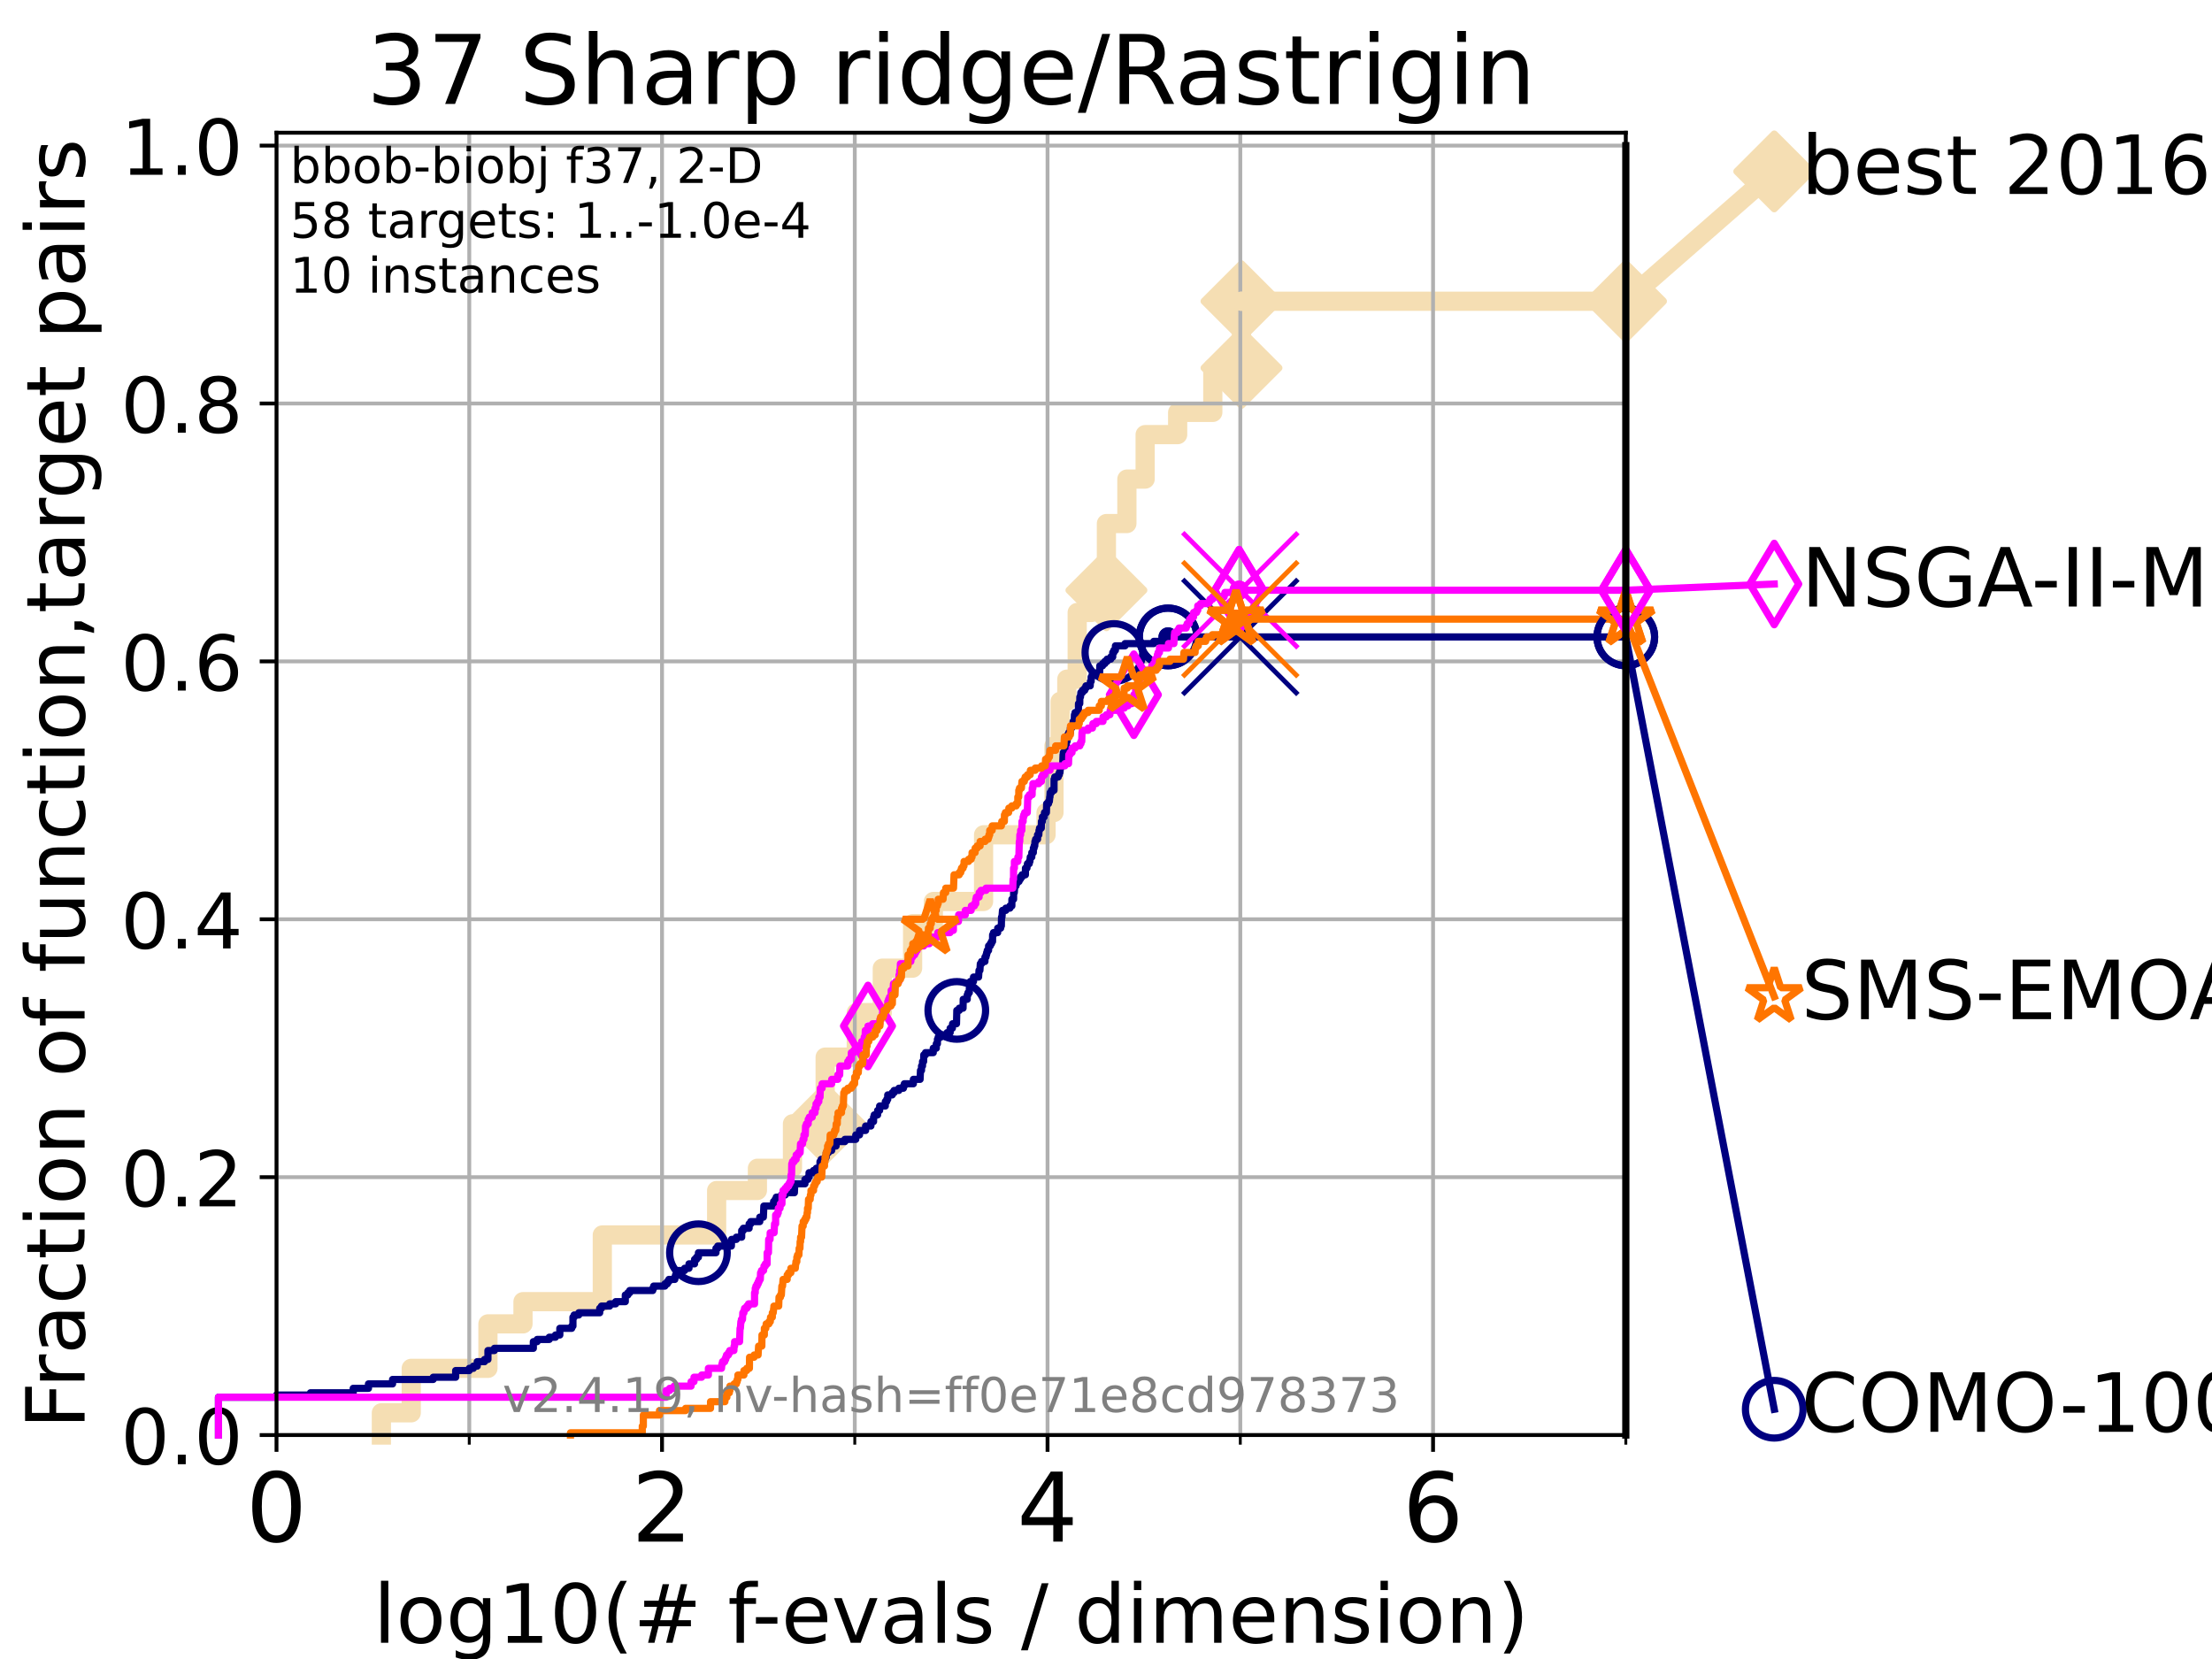 <?xml version="1.0" encoding="utf-8" standalone="no"?>
<!DOCTYPE svg PUBLIC "-//W3C//DTD SVG 1.1//EN"
  "http://www.w3.org/Graphics/SVG/1.1/DTD/svg11.dtd">
<!-- Created with matplotlib (https://matplotlib.org/) -->
<svg height="345.6pt" version="1.1" viewBox="0 0 460.8 345.6" width="460.8pt" xmlns="http://www.w3.org/2000/svg" xmlns:xlink="http://www.w3.org/1999/xlink">
 <defs>
  <style type="text/css">*{stroke-linecap:butt;stroke-linejoin:round;}</style>
 </defs>
 <g id="figure_1">
  <g id="patch_1">
   <path d="M 0 345.6 
L 460.8 345.6 
L 460.8 0 
L 0 0 
z
" style="fill:#ffffff;"/>
  </g>
  <g id="axes_1">
   <g id="patch_2">
    <path d="M 57.6 298.944 
L 338.688 298.944 
L 338.688 27.648 
L 57.6 27.648 
z
" style="fill:#ffffff;"/>
   </g>
   <g id="line2d_1">
    <path d="M 79.447 298.944 
L 79.447 294.313 
L 85.667 294.313 
L 85.667 285.05 
L 101.647 285.05 
L 101.647 275.788 
L 108.949 275.788 
L 108.949 271.157 
L 125.471 271.157 
L 125.471 257.263 
L 149.287 257.263 
L 149.287 248.001 
L 157.782 248.001 
L 157.782 243.37 
L 165.084 243.37 
L 165.084 234.107 
L 171.896 234.107 
L 171.896 220.214 
L 178.377 220.214 
L 178.377 210.951 
L 183.803 210.951 
L 183.803 201.689 
L 190.111 201.689 
L 190.111 192.426 
L 194.439 192.426 
L 194.439 187.795 
L 204.896 187.795 
L 204.896 173.901 
L 217.912 173.901 
L 217.912 169.27 
L 219.561 169.27 
L 219.561 155.377 
L 220.84 155.377 
L 220.84 146.114 
L 222.237 146.114 
L 222.237 141.483 
L 224.4 141.483 
L 224.4 127.589 
L 227.36 127.589 
L 227.36 122.958 
L 230.486 122.958 
L 230.486 109.065 
L 234.75 109.065 
L 234.75 99.802 
L 238.554 99.802 
L 238.554 90.54 
L 245.328 90.54 
L 245.328 85.909 
L 252.648 85.909 
L 252.648 76.646 
L 258.624 76.646 
L 258.624 62.753 
L 338.688 62.753 
" style="fill:none;stroke:#f5deb3;stroke-linecap:square;stroke-width:4;"/>
   </g>
   <g id="line2d_2">
    <defs>
     <path d="M 0 7.778 
L 7.778 0 
L 0 -7.778 
L -7.778 0 
z
" id="maa84bdff36" style="stroke:#f5deb3;stroke-linejoin:miter;stroke-width:1.5;"/>
    </defs>
    <g>
     <use style="fill:#f5deb3;stroke:#f5deb3;stroke-linejoin:miter;stroke-width:1.5;" x="171.896" xlink:href="#maa84bdff36" y="234.107"/>
     <use style="fill:#f5deb3;stroke:#f5deb3;stroke-linejoin:miter;stroke-width:1.5;" x="230.486" xlink:href="#maa84bdff36" y="122.958"/>
     <use style="fill:#f5deb3;stroke:#f5deb3;stroke-linejoin:miter;stroke-width:1.5;" x="258.624" xlink:href="#maa84bdff36" y="76.646"/>
     <use style="fill:#f5deb3;stroke:#f5deb3;stroke-linejoin:miter;stroke-width:1.5;" x="258.624" xlink:href="#maa84bdff36" y="62.753"/>
     <use style="fill:#f5deb3;stroke:#f5deb3;stroke-linejoin:miter;stroke-width:1.5;" x="338.688" xlink:href="#maa84bdff36" y="62.753"/>
    </g>
   </g>
   <g id="line2d_3">
    <path style="fill:none;stroke:#f5deb3;stroke-linecap:square;stroke-width:4;"/>
    <g/>
   </g>
   <g id="line2d_4">
    <path d="M 338.688 62.753 
L 369.608 35.706 
" style="fill:none;stroke:#f5deb3;stroke-linecap:square;stroke-width:4;"/>
    <g>
     <use style="fill:#f5deb3;stroke:#f5deb3;stroke-linejoin:miter;stroke-width:1.5;" x="338.688" xlink:href="#maa84bdff36" y="62.753"/>
     <use style="fill:#f5deb3;stroke:#f5deb3;stroke-linejoin:miter;stroke-width:1.5;" x="369.608" xlink:href="#maa84bdff36" y="35.706"/>
    </g>
   </g>
   <g id="matplotlib.axis_1">
    <g id="xtick_1">
     <g id="line2d_5">
      <path clip-path="url(#p3a1e2282e4)" d="M 57.6 298.944 
L 57.6 27.648 
" style="fill:none;stroke:#b0b0b0;stroke-linecap:square;stroke-width:0.8;"/>
     </g>
     <g id="line2d_6">
      <defs>
       <path d="M 0 0 
L 0 3.5 
" id="m33b8d026c9" style="stroke:#000000;stroke-width:0.8;"/>
      </defs>
      <g>
       <use style="stroke:#000000;stroke-width:0.8;" x="57.6" xlink:href="#m33b8d026c9" y="298.944"/>
      </g>
     </g>
     <g id="text_1">
      <!-- 0 -->
      <g transform="translate(51.237 321.141)scale(0.2 -0.2)">
       <defs>
        <path d="M 31.781 66.406 
Q 24.172 66.406 20.328 58.906 
Q 16.5 51.422 16.5 36.375 
Q 16.5 21.391 20.328 13.891 
Q 24.172 6.391 31.781 6.391 
Q 39.453 6.391 43.281 13.891 
Q 47.125 21.391 47.125 36.375 
Q 47.125 51.422 43.281 58.906 
Q 39.453 66.406 31.781 66.406 
z
M 31.781 74.219 
Q 44.047 74.219 50.516 64.516 
Q 56.984 54.828 56.984 36.375 
Q 56.984 17.969 50.516 8.266 
Q 44.047 -1.422 31.781 -1.422 
Q 19.531 -1.422 13.062 8.266 
Q 6.594 17.969 6.594 36.375 
Q 6.594 54.828 13.062 64.516 
Q 19.531 74.219 31.781 74.219 
z
" id="DejaVuSans-48"/>
       </defs>
       <use xlink:href="#DejaVuSans-48"/>
      </g>
     </g>
    </g>
    <g id="xtick_2">
     <g id="line2d_7">
      <path clip-path="url(#p3a1e2282e4)" d="M 137.911 298.944 
L 137.911 27.648 
" style="fill:none;stroke:#b0b0b0;stroke-linecap:square;stroke-width:0.8;"/>
     </g>
     <g id="line2d_8">
      <g>
       <use style="stroke:#000000;stroke-width:0.8;" x="137.911" xlink:href="#m33b8d026c9" y="298.944"/>
      </g>
     </g>
     <g id="text_2">
      <!-- 2 -->
      <g transform="translate(131.548 321.141)scale(0.2 -0.2)">
       <defs>
        <path d="M 19.188 8.297 
L 53.609 8.297 
L 53.609 0 
L 7.328 0 
L 7.328 8.297 
Q 12.938 14.109 22.625 23.891 
Q 32.328 33.688 34.812 36.531 
Q 39.547 41.844 41.422 45.531 
Q 43.312 49.219 43.312 52.781 
Q 43.312 58.594 39.234 62.25 
Q 35.156 65.922 28.609 65.922 
Q 23.969 65.922 18.812 64.312 
Q 13.672 62.703 7.812 59.422 
L 7.812 69.391 
Q 13.766 71.781 18.938 73 
Q 24.125 74.219 28.422 74.219 
Q 39.75 74.219 46.484 68.547 
Q 53.219 62.891 53.219 53.422 
Q 53.219 48.922 51.531 44.891 
Q 49.859 40.875 45.406 35.406 
Q 44.188 33.984 37.641 27.219 
Q 31.109 20.453 19.188 8.297 
z
" id="DejaVuSans-50"/>
       </defs>
       <use xlink:href="#DejaVuSans-50"/>
      </g>
     </g>
    </g>
    <g id="xtick_3">
     <g id="line2d_9">
      <path clip-path="url(#p3a1e2282e4)" d="M 218.222 298.944 
L 218.222 27.648 
" style="fill:none;stroke:#b0b0b0;stroke-linecap:square;stroke-width:0.8;"/>
     </g>
     <g id="line2d_10">
      <g>
       <use style="stroke:#000000;stroke-width:0.8;" x="218.222" xlink:href="#m33b8d026c9" y="298.944"/>
      </g>
     </g>
     <g id="text_3">
      <!-- 4 -->
      <g transform="translate(211.859 321.141)scale(0.2 -0.2)">
       <defs>
        <path d="M 37.797 64.312 
L 12.891 25.391 
L 37.797 25.391 
z
M 35.203 72.906 
L 47.609 72.906 
L 47.609 25.391 
L 58.016 25.391 
L 58.016 17.188 
L 47.609 17.188 
L 47.609 0 
L 37.797 0 
L 37.797 17.188 
L 4.891 17.188 
L 4.891 26.703 
z
" id="DejaVuSans-52"/>
       </defs>
       <use xlink:href="#DejaVuSans-52"/>
      </g>
     </g>
    </g>
    <g id="xtick_4">
     <g id="line2d_11">
      <path clip-path="url(#p3a1e2282e4)" d="M 298.533 298.944 
L 298.533 27.648 
" style="fill:none;stroke:#b0b0b0;stroke-linecap:square;stroke-width:0.8;"/>
     </g>
     <g id="line2d_12">
      <g>
       <use style="stroke:#000000;stroke-width:0.8;" x="298.533" xlink:href="#m33b8d026c9" y="298.944"/>
      </g>
     </g>
     <g id="text_4">
      <!-- 6 -->
      <g transform="translate(292.17 321.141)scale(0.2 -0.2)">
       <defs>
        <path d="M 33.016 40.375 
Q 26.375 40.375 22.484 35.828 
Q 18.609 31.297 18.609 23.391 
Q 18.609 15.531 22.484 10.953 
Q 26.375 6.391 33.016 6.391 
Q 39.656 6.391 43.531 10.953 
Q 47.406 15.531 47.406 23.391 
Q 47.406 31.297 43.531 35.828 
Q 39.656 40.375 33.016 40.375 
z
M 52.594 71.297 
L 52.594 62.312 
Q 48.875 64.062 45.094 64.984 
Q 41.312 65.922 37.594 65.922 
Q 27.828 65.922 22.672 59.328 
Q 17.531 52.734 16.797 39.406 
Q 19.672 43.656 24.016 45.922 
Q 28.375 48.188 33.594 48.188 
Q 44.578 48.188 50.953 41.516 
Q 57.328 34.859 57.328 23.391 
Q 57.328 12.156 50.688 5.359 
Q 44.047 -1.422 33.016 -1.422 
Q 20.359 -1.422 13.672 8.266 
Q 6.984 17.969 6.984 36.375 
Q 6.984 53.656 15.188 63.938 
Q 23.391 74.219 37.203 74.219 
Q 40.922 74.219 44.703 73.484 
Q 48.484 72.75 52.594 71.297 
z
" id="DejaVuSans-54"/>
       </defs>
       <use xlink:href="#DejaVuSans-54"/>
      </g>
     </g>
    </g>
    <g id="xtick_5">
     <g id="line2d_13">
      <path clip-path="url(#p3a1e2282e4)" d="M 97.755 298.944 
L 97.755 27.648 
" style="fill:none;stroke:#b0b0b0;stroke-linecap:square;stroke-width:0.8;"/>
     </g>
     <g id="line2d_14">
      <defs>
       <path d="M 0 0 
L 0 2 
" id="m0b51ff0aa1" style="stroke:#000000;stroke-width:0.6;"/>
      </defs>
      <g>
       <use style="stroke:#000000;stroke-width:0.6;" x="97.755" xlink:href="#m0b51ff0aa1" y="298.944"/>
      </g>
     </g>
    </g>
    <g id="xtick_6">
     <g id="line2d_15">
      <path clip-path="url(#p3a1e2282e4)" d="M 178.066 298.944 
L 178.066 27.648 
" style="fill:none;stroke:#b0b0b0;stroke-linecap:square;stroke-width:0.8;"/>
     </g>
     <g id="line2d_16">
      <g>
       <use style="stroke:#000000;stroke-width:0.6;" x="178.066" xlink:href="#m0b51ff0aa1" y="298.944"/>
      </g>
     </g>
    </g>
    <g id="xtick_7">
     <g id="line2d_17">
      <path clip-path="url(#p3a1e2282e4)" d="M 258.377 298.944 
L 258.377 27.648 
" style="fill:none;stroke:#b0b0b0;stroke-linecap:square;stroke-width:0.8;"/>
     </g>
     <g id="line2d_18">
      <g>
       <use style="stroke:#000000;stroke-width:0.6;" x="258.377" xlink:href="#m0b51ff0aa1" y="298.944"/>
      </g>
     </g>
    </g>
    <g id="xtick_8">
     <g id="line2d_19">
      <path clip-path="url(#p3a1e2282e4)" d="M 338.688 298.944 
L 338.688 27.648 
" style="fill:none;stroke:#b0b0b0;stroke-linecap:square;stroke-width:0.8;"/>
     </g>
     <g id="line2d_20">
      <g>
       <use style="stroke:#000000;stroke-width:0.6;" x="338.688" xlink:href="#m0b51ff0aa1" y="298.944"/>
      </g>
     </g>
    </g>
    <g id="text_5">
     <!-- log10(# f-evals / dimension) -->
     <g transform="translate(77.764 342.218)scale(0.17 -0.17)">
      <defs>
       <path d="M 9.422 75.984 
L 18.406 75.984 
L 18.406 0 
L 9.422 0 
z
" id="DejaVuSans-108"/>
       <path d="M 30.609 48.391 
Q 23.391 48.391 19.188 42.75 
Q 14.984 37.109 14.984 27.297 
Q 14.984 17.484 19.156 11.844 
Q 23.344 6.203 30.609 6.203 
Q 37.797 6.203 41.984 11.859 
Q 46.188 17.531 46.188 27.297 
Q 46.188 37.016 41.984 42.703 
Q 37.797 48.391 30.609 48.391 
z
M 30.609 56 
Q 42.328 56 49.016 48.375 
Q 55.719 40.766 55.719 27.297 
Q 55.719 13.875 49.016 6.219 
Q 42.328 -1.422 30.609 -1.422 
Q 18.844 -1.422 12.172 6.219 
Q 5.516 13.875 5.516 27.297 
Q 5.516 40.766 12.172 48.375 
Q 18.844 56 30.609 56 
z
" id="DejaVuSans-111"/>
       <path d="M 45.406 27.984 
Q 45.406 37.75 41.375 43.109 
Q 37.359 48.484 30.078 48.484 
Q 22.859 48.484 18.828 43.109 
Q 14.797 37.75 14.797 27.984 
Q 14.797 18.266 18.828 12.891 
Q 22.859 7.516 30.078 7.516 
Q 37.359 7.516 41.375 12.891 
Q 45.406 18.266 45.406 27.984 
z
M 54.391 6.781 
Q 54.391 -7.172 48.188 -13.984 
Q 42 -20.797 29.203 -20.797 
Q 24.469 -20.797 20.266 -20.094 
Q 16.062 -19.391 12.109 -17.922 
L 12.109 -9.188 
Q 16.062 -11.328 19.922 -12.344 
Q 23.781 -13.375 27.781 -13.375 
Q 36.625 -13.375 41.016 -8.766 
Q 45.406 -4.156 45.406 5.172 
L 45.406 9.625 
Q 42.625 4.781 38.281 2.391 
Q 33.938 0 27.875 0 
Q 17.828 0 11.672 7.656 
Q 5.516 15.328 5.516 27.984 
Q 5.516 40.672 11.672 48.328 
Q 17.828 56 27.875 56 
Q 33.938 56 38.281 53.609 
Q 42.625 51.219 45.406 46.391 
L 45.406 54.688 
L 54.391 54.688 
z
" id="DejaVuSans-103"/>
       <path d="M 12.406 8.297 
L 28.516 8.297 
L 28.516 63.922 
L 10.984 60.406 
L 10.984 69.391 
L 28.422 72.906 
L 38.281 72.906 
L 38.281 8.297 
L 54.391 8.297 
L 54.391 0 
L 12.406 0 
z
" id="DejaVuSans-49"/>
       <path d="M 31 75.875 
Q 24.469 64.656 21.281 53.656 
Q 18.109 42.672 18.109 31.391 
Q 18.109 20.125 21.312 9.062 
Q 24.516 -2 31 -13.188 
L 23.188 -13.188 
Q 15.875 -1.703 12.234 9.375 
Q 8.594 20.453 8.594 31.391 
Q 8.594 42.281 12.203 53.312 
Q 15.828 64.359 23.188 75.875 
z
" id="DejaVuSans-40"/>
       <path d="M 51.125 44 
L 36.922 44 
L 32.812 27.688 
L 47.125 27.688 
z
M 43.797 71.781 
L 38.719 51.516 
L 52.984 51.516 
L 58.109 71.781 
L 65.922 71.781 
L 60.891 51.516 
L 76.125 51.516 
L 76.125 44 
L 58.984 44 
L 54.984 27.688 
L 70.516 27.688 
L 70.516 20.219 
L 53.078 20.219 
L 48 0 
L 40.188 0 
L 45.219 20.219 
L 30.906 20.219 
L 25.875 0 
L 18.016 0 
L 23.094 20.219 
L 7.719 20.219 
L 7.719 27.688 
L 24.906 27.688 
L 29 44 
L 13.281 44 
L 13.281 51.516 
L 30.906 51.516 
L 35.891 71.781 
z
" id="DejaVuSans-35"/>
       <path id="DejaVuSans-32"/>
       <path d="M 37.109 75.984 
L 37.109 68.5 
L 28.516 68.5 
Q 23.688 68.5 21.797 66.547 
Q 19.922 64.594 19.922 59.516 
L 19.922 54.688 
L 34.719 54.688 
L 34.719 47.703 
L 19.922 47.703 
L 19.922 0 
L 10.891 0 
L 10.891 47.703 
L 2.297 47.703 
L 2.297 54.688 
L 10.891 54.688 
L 10.891 58.5 
Q 10.891 67.625 15.141 71.797 
Q 19.391 75.984 28.609 75.984 
z
" id="DejaVuSans-102"/>
       <path d="M 4.891 31.391 
L 31.203 31.391 
L 31.203 23.391 
L 4.891 23.391 
z
" id="DejaVuSans-45"/>
       <path d="M 56.203 29.594 
L 56.203 25.203 
L 14.891 25.203 
Q 15.484 15.922 20.484 11.062 
Q 25.484 6.203 34.422 6.203 
Q 39.594 6.203 44.453 7.469 
Q 49.312 8.734 54.109 11.281 
L 54.109 2.781 
Q 49.266 0.734 44.188 -0.344 
Q 39.109 -1.422 33.891 -1.422 
Q 20.797 -1.422 13.156 6.188 
Q 5.516 13.812 5.516 26.812 
Q 5.516 40.234 12.766 48.109 
Q 20.016 56 32.328 56 
Q 43.359 56 49.781 48.891 
Q 56.203 41.797 56.203 29.594 
z
M 47.219 32.234 
Q 47.125 39.594 43.094 43.984 
Q 39.062 48.391 32.422 48.391 
Q 24.906 48.391 20.391 44.141 
Q 15.875 39.891 15.188 32.172 
z
" id="DejaVuSans-101"/>
       <path d="M 2.984 54.688 
L 12.5 54.688 
L 29.594 8.797 
L 46.688 54.688 
L 56.203 54.688 
L 35.688 0 
L 23.484 0 
z
" id="DejaVuSans-118"/>
       <path d="M 34.281 27.484 
Q 23.391 27.484 19.188 25 
Q 14.984 22.516 14.984 16.5 
Q 14.984 11.719 18.141 8.906 
Q 21.297 6.109 26.703 6.109 
Q 34.188 6.109 38.703 11.406 
Q 43.219 16.703 43.219 25.484 
L 43.219 27.484 
z
M 52.203 31.203 
L 52.203 0 
L 43.219 0 
L 43.219 8.297 
Q 40.141 3.328 35.547 0.953 
Q 30.953 -1.422 24.312 -1.422 
Q 15.922 -1.422 10.953 3.297 
Q 6 8.016 6 15.922 
Q 6 25.141 12.172 29.828 
Q 18.359 34.516 30.609 34.516 
L 43.219 34.516 
L 43.219 35.406 
Q 43.219 41.609 39.141 45 
Q 35.062 48.391 27.688 48.391 
Q 23 48.391 18.547 47.266 
Q 14.109 46.141 10.016 43.891 
L 10.016 52.203 
Q 14.938 54.109 19.578 55.047 
Q 24.219 56 28.609 56 
Q 40.484 56 46.344 49.844 
Q 52.203 43.703 52.203 31.203 
z
" id="DejaVuSans-97"/>
       <path d="M 44.281 53.078 
L 44.281 44.578 
Q 40.484 46.531 36.375 47.5 
Q 32.281 48.484 27.875 48.484 
Q 21.188 48.484 17.844 46.438 
Q 14.5 44.391 14.5 40.281 
Q 14.5 37.156 16.891 35.375 
Q 19.281 33.594 26.516 31.984 
L 29.594 31.297 
Q 39.156 29.25 43.188 25.516 
Q 47.219 21.781 47.219 15.094 
Q 47.219 7.469 41.188 3.016 
Q 35.156 -1.422 24.609 -1.422 
Q 20.219 -1.422 15.453 -0.562 
Q 10.688 0.297 5.422 2 
L 5.422 11.281 
Q 10.406 8.688 15.234 7.391 
Q 20.062 6.109 24.812 6.109 
Q 31.156 6.109 34.562 8.281 
Q 37.984 10.453 37.984 14.406 
Q 37.984 18.062 35.516 20.016 
Q 33.062 21.969 24.703 23.781 
L 21.578 24.516 
Q 13.234 26.266 9.516 29.906 
Q 5.812 33.547 5.812 39.891 
Q 5.812 47.609 11.281 51.797 
Q 16.75 56 26.812 56 
Q 31.781 56 36.172 55.266 
Q 40.578 54.547 44.281 53.078 
z
" id="DejaVuSans-115"/>
       <path d="M 25.391 72.906 
L 33.688 72.906 
L 8.297 -9.281 
L 0 -9.281 
z
" id="DejaVuSans-47"/>
       <path d="M 45.406 46.391 
L 45.406 75.984 
L 54.391 75.984 
L 54.391 0 
L 45.406 0 
L 45.406 8.203 
Q 42.578 3.328 38.25 0.953 
Q 33.938 -1.422 27.875 -1.422 
Q 17.969 -1.422 11.734 6.484 
Q 5.516 14.406 5.516 27.297 
Q 5.516 40.188 11.734 48.094 
Q 17.969 56 27.875 56 
Q 33.938 56 38.25 53.625 
Q 42.578 51.266 45.406 46.391 
z
M 14.797 27.297 
Q 14.797 17.391 18.875 11.75 
Q 22.953 6.109 30.078 6.109 
Q 37.203 6.109 41.297 11.75 
Q 45.406 17.391 45.406 27.297 
Q 45.406 37.203 41.297 42.844 
Q 37.203 48.484 30.078 48.484 
Q 22.953 48.484 18.875 42.844 
Q 14.797 37.203 14.797 27.297 
z
" id="DejaVuSans-100"/>
       <path d="M 9.422 54.688 
L 18.406 54.688 
L 18.406 0 
L 9.422 0 
z
M 9.422 75.984 
L 18.406 75.984 
L 18.406 64.594 
L 9.422 64.594 
z
" id="DejaVuSans-105"/>
       <path d="M 52 44.188 
Q 55.375 50.25 60.062 53.125 
Q 64.75 56 71.094 56 
Q 79.641 56 84.281 50.016 
Q 88.922 44.047 88.922 33.016 
L 88.922 0 
L 79.891 0 
L 79.891 32.719 
Q 79.891 40.578 77.094 44.375 
Q 74.312 48.188 68.609 48.188 
Q 61.625 48.188 57.562 43.547 
Q 53.516 38.922 53.516 30.906 
L 53.516 0 
L 44.484 0 
L 44.484 32.719 
Q 44.484 40.625 41.703 44.406 
Q 38.922 48.188 33.109 48.188 
Q 26.219 48.188 22.156 43.531 
Q 18.109 38.875 18.109 30.906 
L 18.109 0 
L 9.078 0 
L 9.078 54.688 
L 18.109 54.688 
L 18.109 46.188 
Q 21.188 51.219 25.484 53.609 
Q 29.781 56 35.688 56 
Q 41.656 56 45.828 52.969 
Q 50 49.953 52 44.188 
z
" id="DejaVuSans-109"/>
       <path d="M 54.891 33.016 
L 54.891 0 
L 45.906 0 
L 45.906 32.719 
Q 45.906 40.484 42.875 44.328 
Q 39.844 48.188 33.797 48.188 
Q 26.516 48.188 22.312 43.547 
Q 18.109 38.922 18.109 30.906 
L 18.109 0 
L 9.078 0 
L 9.078 54.688 
L 18.109 54.688 
L 18.109 46.188 
Q 21.344 51.125 25.703 53.562 
Q 30.078 56 35.797 56 
Q 45.219 56 50.047 50.172 
Q 54.891 44.344 54.891 33.016 
z
" id="DejaVuSans-110"/>
       <path d="M 8.016 75.875 
L 15.828 75.875 
Q 23.141 64.359 26.781 53.312 
Q 30.422 42.281 30.422 31.391 
Q 30.422 20.453 26.781 9.375 
Q 23.141 -1.703 15.828 -13.188 
L 8.016 -13.188 
Q 14.5 -2 17.703 9.062 
Q 20.906 20.125 20.906 31.391 
Q 20.906 42.672 17.703 53.656 
Q 14.5 64.656 8.016 75.875 
z
" id="DejaVuSans-41"/>
      </defs>
      <use xlink:href="#DejaVuSans-108"/>
      <use x="27.783" xlink:href="#DejaVuSans-111"/>
      <use x="88.965" xlink:href="#DejaVuSans-103"/>
      <use x="152.441" xlink:href="#DejaVuSans-49"/>
      <use x="216.064" xlink:href="#DejaVuSans-48"/>
      <use x="279.688" xlink:href="#DejaVuSans-40"/>
      <use x="318.701" xlink:href="#DejaVuSans-35"/>
      <use x="402.49" xlink:href="#DejaVuSans-32"/>
      <use x="434.277" xlink:href="#DejaVuSans-102"/>
      <use x="463.982" xlink:href="#DejaVuSans-45"/>
      <use x="500.066" xlink:href="#DejaVuSans-101"/>
      <use x="561.59" xlink:href="#DejaVuSans-118"/>
      <use x="620.77" xlink:href="#DejaVuSans-97"/>
      <use x="682.049" xlink:href="#DejaVuSans-108"/>
      <use x="709.832" xlink:href="#DejaVuSans-115"/>
      <use x="761.932" xlink:href="#DejaVuSans-32"/>
      <use x="793.719" xlink:href="#DejaVuSans-47"/>
      <use x="827.41" xlink:href="#DejaVuSans-32"/>
      <use x="859.197" xlink:href="#DejaVuSans-100"/>
      <use x="922.674" xlink:href="#DejaVuSans-105"/>
      <use x="950.457" xlink:href="#DejaVuSans-109"/>
      <use x="1047.869" xlink:href="#DejaVuSans-101"/>
      <use x="1109.393" xlink:href="#DejaVuSans-110"/>
      <use x="1172.771" xlink:href="#DejaVuSans-115"/>
      <use x="1224.871" xlink:href="#DejaVuSans-105"/>
      <use x="1252.654" xlink:href="#DejaVuSans-111"/>
      <use x="1313.836" xlink:href="#DejaVuSans-110"/>
      <use x="1377.215" xlink:href="#DejaVuSans-41"/>
     </g>
    </g>
   </g>
   <g id="matplotlib.axis_2">
    <g id="ytick_1">
     <g id="line2d_21">
      <path clip-path="url(#p3a1e2282e4)" d="M 57.6 298.944 
L 338.688 298.944 
" style="fill:none;stroke:#b0b0b0;stroke-linecap:square;stroke-width:0.8;"/>
     </g>
     <g id="line2d_22">
      <defs>
       <path d="M 0 0 
L -3.5 0 
" id="meaa5f20cdb" style="stroke:#000000;stroke-width:0.8;"/>
      </defs>
      <g>
       <use style="stroke:#000000;stroke-width:0.8;" x="57.6" xlink:href="#meaa5f20cdb" y="298.944"/>
      </g>
     </g>
     <g id="text_6">
      <!-- 0.0 -->
      <g transform="translate(25.155 305.023)scale(0.16 -0.16)">
       <defs>
        <path d="M 10.688 12.406 
L 21 12.406 
L 21 0 
L 10.688 0 
z
" id="DejaVuSans-46"/>
       </defs>
       <use xlink:href="#DejaVuSans-48"/>
       <use x="63.623" xlink:href="#DejaVuSans-46"/>
       <use x="95.41" xlink:href="#DejaVuSans-48"/>
      </g>
     </g>
    </g>
    <g id="ytick_2">
     <g id="line2d_23">
      <path clip-path="url(#p3a1e2282e4)" d="M 57.6 245.222 
L 338.688 245.222 
" style="fill:none;stroke:#b0b0b0;stroke-linecap:square;stroke-width:0.8;"/>
     </g>
     <g id="line2d_24">
      <g>
       <use style="stroke:#000000;stroke-width:0.8;" x="57.6" xlink:href="#meaa5f20cdb" y="245.222"/>
      </g>
     </g>
     <g id="text_7">
      <!-- 0.2 -->
      <g transform="translate(25.155 251.301)scale(0.16 -0.16)">
       <use xlink:href="#DejaVuSans-48"/>
       <use x="63.623" xlink:href="#DejaVuSans-46"/>
       <use x="95.41" xlink:href="#DejaVuSans-50"/>
      </g>
     </g>
    </g>
    <g id="ytick_3">
     <g id="line2d_25">
      <path clip-path="url(#p3a1e2282e4)" d="M 57.6 191.5 
L 338.688 191.5 
" style="fill:none;stroke:#b0b0b0;stroke-linecap:square;stroke-width:0.8;"/>
     </g>
     <g id="line2d_26">
      <g>
       <use style="stroke:#000000;stroke-width:0.8;" x="57.6" xlink:href="#meaa5f20cdb" y="191.5"/>
      </g>
     </g>
     <g id="text_8">
      <!-- 0.4 -->
      <g transform="translate(25.155 197.579)scale(0.16 -0.16)">
       <use xlink:href="#DejaVuSans-48"/>
       <use x="63.623" xlink:href="#DejaVuSans-46"/>
       <use x="95.41" xlink:href="#DejaVuSans-52"/>
      </g>
     </g>
    </g>
    <g id="ytick_4">
     <g id="line2d_27">
      <path clip-path="url(#p3a1e2282e4)" d="M 57.6 137.778 
L 338.688 137.778 
" style="fill:none;stroke:#b0b0b0;stroke-linecap:square;stroke-width:0.8;"/>
     </g>
     <g id="line2d_28">
      <g>
       <use style="stroke:#000000;stroke-width:0.8;" x="57.6" xlink:href="#meaa5f20cdb" y="137.778"/>
      </g>
     </g>
     <g id="text_9">
      <!-- 0.6 -->
      <g transform="translate(25.155 143.857)scale(0.16 -0.16)">
       <use xlink:href="#DejaVuSans-48"/>
       <use x="63.623" xlink:href="#DejaVuSans-46"/>
       <use x="95.41" xlink:href="#DejaVuSans-54"/>
      </g>
     </g>
    </g>
    <g id="ytick_5">
     <g id="line2d_29">
      <path clip-path="url(#p3a1e2282e4)" d="M 57.6 84.056 
L 338.688 84.056 
" style="fill:none;stroke:#b0b0b0;stroke-linecap:square;stroke-width:0.8;"/>
     </g>
     <g id="line2d_30">
      <g>
       <use style="stroke:#000000;stroke-width:0.8;" x="57.6" xlink:href="#meaa5f20cdb" y="84.056"/>
      </g>
     </g>
     <g id="text_10">
      <!-- 0.8 -->
      <g transform="translate(25.155 90.135)scale(0.16 -0.16)">
       <defs>
        <path d="M 31.781 34.625 
Q 24.75 34.625 20.719 30.859 
Q 16.703 27.094 16.703 20.516 
Q 16.703 13.922 20.719 10.156 
Q 24.75 6.391 31.781 6.391 
Q 38.812 6.391 42.859 10.172 
Q 46.922 13.969 46.922 20.516 
Q 46.922 27.094 42.891 30.859 
Q 38.875 34.625 31.781 34.625 
z
M 21.922 38.812 
Q 15.578 40.375 12.031 44.719 
Q 8.5 49.078 8.5 55.328 
Q 8.5 64.062 14.719 69.141 
Q 20.953 74.219 31.781 74.219 
Q 42.672 74.219 48.875 69.141 
Q 55.078 64.062 55.078 55.328 
Q 55.078 49.078 51.531 44.719 
Q 48 40.375 41.703 38.812 
Q 48.828 37.156 52.797 32.312 
Q 56.781 27.484 56.781 20.516 
Q 56.781 9.906 50.312 4.234 
Q 43.844 -1.422 31.781 -1.422 
Q 19.734 -1.422 13.25 4.234 
Q 6.781 9.906 6.781 20.516 
Q 6.781 27.484 10.781 32.312 
Q 14.797 37.156 21.922 38.812 
z
M 18.312 54.391 
Q 18.312 48.734 21.844 45.562 
Q 25.391 42.391 31.781 42.391 
Q 38.141 42.391 41.719 45.562 
Q 45.312 48.734 45.312 54.391 
Q 45.312 60.062 41.719 63.234 
Q 38.141 66.406 31.781 66.406 
Q 25.391 66.406 21.844 63.234 
Q 18.312 60.062 18.312 54.391 
z
" id="DejaVuSans-56"/>
       </defs>
       <use xlink:href="#DejaVuSans-48"/>
       <use x="63.623" xlink:href="#DejaVuSans-46"/>
       <use x="95.41" xlink:href="#DejaVuSans-56"/>
      </g>
     </g>
    </g>
    <g id="ytick_6">
     <g id="line2d_31">
      <path clip-path="url(#p3a1e2282e4)" d="M 57.6 30.334 
L 338.688 30.334 
" style="fill:none;stroke:#b0b0b0;stroke-linecap:square;stroke-width:0.8;"/>
     </g>
     <g id="line2d_32">
      <g>
       <use style="stroke:#000000;stroke-width:0.8;" x="57.6" xlink:href="#meaa5f20cdb" y="30.334"/>
      </g>
     </g>
     <g id="text_11">
      <!-- 1.0 -->
      <g transform="translate(25.155 36.413)scale(0.16 -0.16)">
       <use xlink:href="#DejaVuSans-49"/>
       <use x="63.623" xlink:href="#DejaVuSans-46"/>
       <use x="95.41" xlink:href="#DejaVuSans-48"/>
      </g>
     </g>
    </g>
    <g id="text_12">
     <!-- Fraction of function,target pairs -->
     <g transform="translate(17.62 297.681)rotate(-90)scale(0.17 -0.17)">
      <defs>
       <path d="M 9.812 72.906 
L 51.703 72.906 
L 51.703 64.594 
L 19.672 64.594 
L 19.672 43.109 
L 48.578 43.109 
L 48.578 34.812 
L 19.672 34.812 
L 19.672 0 
L 9.812 0 
z
" id="DejaVuSans-70"/>
       <path d="M 41.109 46.297 
Q 39.594 47.172 37.812 47.578 
Q 36.031 48 33.891 48 
Q 26.266 48 22.188 43.047 
Q 18.109 38.094 18.109 28.812 
L 18.109 0 
L 9.078 0 
L 9.078 54.688 
L 18.109 54.688 
L 18.109 46.188 
Q 20.953 51.172 25.484 53.578 
Q 30.031 56 36.531 56 
Q 37.453 56 38.578 55.875 
Q 39.703 55.766 41.062 55.516 
z
" id="DejaVuSans-114"/>
       <path d="M 48.781 52.594 
L 48.781 44.188 
Q 44.969 46.297 41.141 47.344 
Q 37.312 48.391 33.406 48.391 
Q 24.656 48.391 19.812 42.844 
Q 14.984 37.312 14.984 27.297 
Q 14.984 17.281 19.812 11.734 
Q 24.656 6.203 33.406 6.203 
Q 37.312 6.203 41.141 7.25 
Q 44.969 8.297 48.781 10.406 
L 48.781 2.094 
Q 45.016 0.344 40.984 -0.531 
Q 36.969 -1.422 32.422 -1.422 
Q 20.062 -1.422 12.781 6.344 
Q 5.516 14.109 5.516 27.297 
Q 5.516 40.672 12.859 48.328 
Q 20.219 56 33.016 56 
Q 37.156 56 41.109 55.141 
Q 45.062 54.297 48.781 52.594 
z
" id="DejaVuSans-99"/>
       <path d="M 18.312 70.219 
L 18.312 54.688 
L 36.812 54.688 
L 36.812 47.703 
L 18.312 47.703 
L 18.312 18.016 
Q 18.312 11.328 20.141 9.422 
Q 21.969 7.516 27.594 7.516 
L 36.812 7.516 
L 36.812 0 
L 27.594 0 
Q 17.188 0 13.234 3.875 
Q 9.281 7.766 9.281 18.016 
L 9.281 47.703 
L 2.688 47.703 
L 2.688 54.688 
L 9.281 54.688 
L 9.281 70.219 
z
" id="DejaVuSans-116"/>
       <path d="M 8.5 21.578 
L 8.5 54.688 
L 17.484 54.688 
L 17.484 21.922 
Q 17.484 14.156 20.5 10.266 
Q 23.531 6.391 29.594 6.391 
Q 36.859 6.391 41.078 11.031 
Q 45.312 15.672 45.312 23.688 
L 45.312 54.688 
L 54.297 54.688 
L 54.297 0 
L 45.312 0 
L 45.312 8.406 
Q 42.047 3.422 37.719 1 
Q 33.406 -1.422 27.688 -1.422 
Q 18.266 -1.422 13.375 4.438 
Q 8.5 10.297 8.5 21.578 
z
M 31.109 56 
z
" id="DejaVuSans-117"/>
       <path d="M 11.719 12.406 
L 22.016 12.406 
L 22.016 4 
L 14.016 -11.625 
L 7.719 -11.625 
L 11.719 4 
z
" id="DejaVuSans-44"/>
       <path d="M 18.109 8.203 
L 18.109 -20.797 
L 9.078 -20.797 
L 9.078 54.688 
L 18.109 54.688 
L 18.109 46.391 
Q 20.953 51.266 25.266 53.625 
Q 29.594 56 35.594 56 
Q 45.562 56 51.781 48.094 
Q 58.016 40.188 58.016 27.297 
Q 58.016 14.406 51.781 6.484 
Q 45.562 -1.422 35.594 -1.422 
Q 29.594 -1.422 25.266 0.953 
Q 20.953 3.328 18.109 8.203 
z
M 48.688 27.297 
Q 48.688 37.203 44.609 42.844 
Q 40.531 48.484 33.406 48.484 
Q 26.266 48.484 22.188 42.844 
Q 18.109 37.203 18.109 27.297 
Q 18.109 17.391 22.188 11.75 
Q 26.266 6.109 33.406 6.109 
Q 40.531 6.109 44.609 11.75 
Q 48.688 17.391 48.688 27.297 
z
" id="DejaVuSans-112"/>
      </defs>
      <use xlink:href="#DejaVuSans-70"/>
      <use x="50.27" xlink:href="#DejaVuSans-114"/>
      <use x="91.383" xlink:href="#DejaVuSans-97"/>
      <use x="152.662" xlink:href="#DejaVuSans-99"/>
      <use x="207.643" xlink:href="#DejaVuSans-116"/>
      <use x="246.852" xlink:href="#DejaVuSans-105"/>
      <use x="274.635" xlink:href="#DejaVuSans-111"/>
      <use x="335.816" xlink:href="#DejaVuSans-110"/>
      <use x="399.195" xlink:href="#DejaVuSans-32"/>
      <use x="430.982" xlink:href="#DejaVuSans-111"/>
      <use x="492.164" xlink:href="#DejaVuSans-102"/>
      <use x="527.369" xlink:href="#DejaVuSans-32"/>
      <use x="559.156" xlink:href="#DejaVuSans-102"/>
      <use x="594.361" xlink:href="#DejaVuSans-117"/>
      <use x="657.74" xlink:href="#DejaVuSans-110"/>
      <use x="721.119" xlink:href="#DejaVuSans-99"/>
      <use x="776.1" xlink:href="#DejaVuSans-116"/>
      <use x="815.309" xlink:href="#DejaVuSans-105"/>
      <use x="843.092" xlink:href="#DejaVuSans-111"/>
      <use x="904.273" xlink:href="#DejaVuSans-110"/>
      <use x="967.652" xlink:href="#DejaVuSans-44"/>
      <use x="999.439" xlink:href="#DejaVuSans-116"/>
      <use x="1038.648" xlink:href="#DejaVuSans-97"/>
      <use x="1099.928" xlink:href="#DejaVuSans-114"/>
      <use x="1139.291" xlink:href="#DejaVuSans-103"/>
      <use x="1202.768" xlink:href="#DejaVuSans-101"/>
      <use x="1264.291" xlink:href="#DejaVuSans-116"/>
      <use x="1303.5" xlink:href="#DejaVuSans-32"/>
      <use x="1335.287" xlink:href="#DejaVuSans-112"/>
      <use x="1398.764" xlink:href="#DejaVuSans-97"/>
      <use x="1460.043" xlink:href="#DejaVuSans-105"/>
      <use x="1487.826" xlink:href="#DejaVuSans-114"/>
      <use x="1528.939" xlink:href="#DejaVuSans-115"/>
     </g>
    </g>
   </g>
   <g id="line2d_33">
    <defs>
     <path d="M 0 1.5 
C 0.398 1.5 0.779 1.342 1.061 1.061 
C 1.342 0.779 1.5 0.398 1.5 0 
C 1.5 -0.398 1.342 -0.779 1.061 -1.061 
C 0.779 -1.342 0.398 -1.5 0 -1.5 
C -0.398 -1.5 -0.779 -1.342 -1.061 -1.061 
C -1.342 -0.779 -1.5 -0.398 -1.5 0 
C -1.5 0.398 -1.342 0.779 -1.061 1.061 
C -0.779 1.342 -0.398 1.5 0 1.5 
z
" id="mb23f4491f0" style="stroke:#f5deb3;"/>
    </defs>
    <g>
     <use style="fill:#f5deb3;stroke:#f5deb3;" x="258.624" xlink:href="#mb23f4491f0" y="62.753"/>
     <use style="fill:#f5deb3;stroke:#f5deb3;" x="258.624" xlink:href="#mb23f4491f0" y="62.753"/>
    </g>
   </g>
   <g id="line2d_34">
    <defs>
     <path d="M 0 1.5 
C 0.398 1.5 0.779 1.342 1.061 1.061 
C 1.342 0.779 1.5 0.398 1.5 0 
C 1.5 -0.398 1.342 -0.779 1.061 -1.061 
C 0.779 -1.342 0.398 -1.5 0 -1.5 
C -0.398 -1.5 -0.779 -1.342 -1.061 -1.061 
C -1.342 -0.779 -1.5 -0.398 -1.5 0 
C -1.5 0.398 -1.342 0.779 -1.061 1.061 
C -0.779 1.342 -0.398 1.5 0 1.5 
z
" id="md06960606a" style="stroke:#000080;"/>
    </defs>
    <g>
     <use style="fill:#000080;stroke:#000080;" x="243.331" xlink:href="#md06960606a" y="132.684"/>
     <use style="fill:#000080;stroke:#000080;" x="243.331" xlink:href="#md06960606a" y="132.684"/>
    </g>
   </g>
   <g id="line2d_35">
    <path d="M 45.512 298.944 
L 45.512 291.071 
L 57.6 291.071 
L 57.6 290.608 
L 64.671 290.608 
L 64.671 290.145 
L 73.579 290.145 
L 73.579 289.218 
L 76.759 289.218 
L 76.759 288.292 
L 81.776 288.292 
L 81.776 287.366 
L 90.243 287.366 
L 90.243 286.903 
L 94.921 286.903 
L 94.921 285.514 
L 97.755 285.514 
L 97.755 285.05 
L 98.606 285.05 
L 98.606 284.587 
L 99.418 284.587 
L 99.418 283.661 
L 100.935 283.661 
L 100.935 283.198 
L 101.647 283.198 
L 101.647 281.345 
L 102.989 281.345 
L 102.989 280.882 
L 111.105 280.882 
L 111.105 279.493 
L 111.897 279.493 
L 111.897 279.03 
L 114.419 279.03 
L 114.419 278.567 
L 115.711 278.567 
L 115.711 278.104 
L 116.621 278.104 
L 116.621 276.714 
L 119.097 276.714 
L 119.097 276.251 
L 119.352 276.251 
L 119.352 274.399 
L 119.603 274.399 
L 119.603 273.935 
L 120.572 273.935 
L 120.572 273.472 
L 124.928 273.472 
L 124.928 272.546 
L 125.292 272.546 
L 125.292 272.083 
L 127.003 272.083 
L 127.003 271.62 
L 128.26 271.62 
L 128.26 271.157 
L 130.264 271.157 
L 130.264 269.767 
L 130.796 269.767 
L 130.796 269.304 
L 131.185 269.304 
L 131.185 268.841 
L 135.976 268.841 
L 135.976 268.378 
L 136.17 268.378 
L 136.17 267.915 
L 138.511 267.915 
L 138.511 267.452 
L 139.009 267.452 
L 139.009 266.989 
L 139.334 266.989 
L 139.334 266.526 
L 140.574 266.526 
L 140.574 266.062 
L 140.723 266.062 
L 140.723 265.599 
L 141.018 265.599 
L 141.018 264.673 
L 142.62 264.673 
L 142.62 264.21 
L 143.528 264.21 
L 143.528 263.284 
L 144.689 263.284 
L 144.689 262.357 
L 145.098 262.357 
L 145.098 261.894 
L 145.497 261.894 
L 145.497 260.968 
L 149.15 260.968 
L 149.15 260.042 
L 149.513 260.042 
L 149.513 259.579 
L 152.36 259.579 
L 152.398 258.189 
L 153.395 258.189 
L 153.395 257.726 
L 154.507 257.726 
L 154.507 256.337 
L 154.841 256.337 
L 154.841 255.874 
L 156.053 255.874 
L 156.053 254.948 
L 156.388 254.948 
L 156.388 254.484 
L 158.277 254.484 
L 158.277 253.558 
L 159.02 253.558 
L 159.124 251.243 
L 161.146 251.243 
L 161.146 250.316 
L 161.488 250.316 
L 161.488 249.853 
L 161.712 249.853 
L 161.712 249.39 
L 162.792 249.39 
L 162.792 248.927 
L 163.59 248.927 
L 163.59 248.464 
L 165.483 248.464 
L 165.573 246.611 
L 167.688 246.611 
L 167.688 245.685 
L 168.324 245.685 
L 168.324 245.222 
L 168.537 245.222 
L 168.537 244.296 
L 169.46 244.296 
L 169.46 243.833 
L 170.05 243.833 
L 170.05 243.37 
L 170.807 243.37 
L 170.82 241.98 
L 171.069 241.98 
L 171.069 241.517 
L 171.883 241.517 
L 171.883 241.054 
L 172.118 241.054 
L 172.118 240.128 
L 172.566 240.128 
L 172.566 239.665 
L 173.257 239.665 
L 173.349 238.738 
L 174.175 238.738 
L 174.175 237.812 
L 176.005 237.812 
L 176.005 237.349 
L 178.274 237.349 
L 178.274 236.423 
L 179.058 236.423 
L 179.058 235.496 
L 180.321 235.496 
L 180.321 234.57 
L 181.427 234.57 
L 181.427 233.644 
L 181.979 233.644 
L 181.979 232.718 
L 182.117 232.718 
L 182.117 232.255 
L 182.822 232.255 
L 182.822 231.328 
L 183.242 231.328 
L 183.242 230.402 
L 184.425 230.402 
L 184.425 229.476 
L 184.72 229.476 
L 184.72 229.013 
L 184.933 229.013 
L 184.933 228.087 
L 185.872 228.087 
L 185.872 227.623 
L 186.252 227.623 
L 186.252 227.16 
L 187.253 227.16 
L 187.253 226.697 
L 188.2 226.697 
L 188.2 226.234 
L 188.389 226.234 
L 188.389 225.771 
L 190.272 225.771 
L 190.272 224.845 
L 191.673 224.845 
L 191.753 222.992 
L 191.97 222.992 
L 191.97 222.066 
L 192.177 222.066 
L 192.177 221.14 
L 192.405 221.14 
L 192.439 219.75 
L 192.795 219.75 
L 192.795 219.287 
L 194.412 219.287 
L 194.412 218.361 
L 195.049 218.361 
L 195.049 217.435 
L 195.284 217.435 
L 195.284 216.509 
L 195.443 216.509 
L 195.443 216.045 
L 196.013 216.045 
L 196.013 215.582 
L 197.298 215.582 
L 197.298 215.119 
L 197.937 215.119 
L 197.937 214.193 
L 198.405 214.193 
L 198.438 213.267 
L 199.256 213.267 
L 199.321 210.488 
L 199.834 210.488 
L 199.834 210.025 
L 200.621 210.025 
L 200.657 208.172 
L 201.492 208.172 
L 201.492 207.246 
L 201.653 207.246 
L 201.653 206.783 
L 201.93 206.783 
L 201.93 205.857 
L 202.06 205.857 
L 202.12 204.467 
L 202.798 204.467 
L 202.798 203.541 
L 203.855 203.541 
L 203.946 202.152 
L 204.133 202.152 
L 204.219 200.762 
L 204.481 200.762 
L 204.481 200.299 
L 205.182 200.299 
L 205.182 199.373 
L 205.409 199.373 
L 205.409 198.91 
L 205.532 198.91 
L 205.532 198.447 
L 205.664 198.447 
L 205.664 197.984 
L 205.937 197.984 
L 205.937 197.057 
L 206.285 197.057 
L 206.285 196.594 
L 206.542 196.594 
L 206.542 196.131 
L 206.766 196.131 
L 206.779 194.742 
L 206.958 194.742 
L 206.958 194.279 
L 207.834 194.279 
L 207.834 193.353 
L 208.455 193.353 
L 208.455 192.889 
L 208.6 192.889 
L 208.636 191.037 
L 208.731 191.037 
L 208.839 189.648 
L 209.533 189.648 
L 209.533 189.184 
L 210.38 189.184 
L 210.38 188.721 
L 210.789 188.721 
L 210.797 187.332 
L 211.148 187.332 
L 211.155 185.943 
L 211.295 185.943 
L 211.393 184.553 
L 211.649 184.553 
L 211.649 184.09 
L 211.82 184.09 
L 211.82 183.627 
L 212.283 183.627 
L 212.283 183.164 
L 212.554 183.164 
L 212.554 182.701 
L 212.899 182.701 
L 212.899 182.238 
L 213.612 182.238 
L 213.622 180.848 
L 213.929 180.848 
L 214.035 179.922 
L 214.412 179.922 
L 214.412 179.459 
L 214.548 179.459 
L 214.623 178.533 
L 214.943 178.533 
L 214.943 177.606 
L 215.264 177.606 
L 215.264 176.68 
L 215.422 176.68 
L 215.422 176.217 
L 215.565 176.217 
L 215.593 175.291 
L 215.735 175.291 
L 215.735 174.828 
L 216.139 174.828 
L 216.139 173.901 
L 216.407 173.901 
L 216.445 172.975 
L 216.549 172.975 
L 216.549 172.512 
L 216.919 172.512 
L 216.95 171.123 
L 217.136 171.123 
L 217.136 170.196 
L 217.516 170.196 
L 217.583 169.27 
L 217.982 169.27 
L 218.039 167.418 
L 218.425 167.418 
L 218.425 166.955 
L 218.599 166.955 
L 218.686 166.028 
L 218.726 166.028 
L 218.785 165.102 
L 219.052 165.102 
L 219.052 164.639 
L 219.573 164.639 
L 219.578 162.323 
L 219.715 162.323 
L 219.715 161.86 
L 220.453 161.86 
L 220.453 161.397 
L 220.669 161.397 
L 220.669 160.934 
L 220.814 160.934 
L 220.884 160.008 
L 220.994 160.008 
L 220.994 159.545 
L 221.37 159.545 
L 221.454 157.229 
L 221.507 157.229 
L 221.507 156.766 
L 221.857 156.766 
L 221.939 155.84 
L 222.133 155.84 
L 222.14 154.45 
L 222.29 154.45 
L 222.365 153.524 
L 222.424 153.524 
L 222.424 153.061 
L 222.654 153.061 
L 222.654 152.598 
L 222.983 152.598 
L 222.983 151.672 
L 223.247 151.672 
L 223.247 151.209 
L 223.551 151.209 
L 223.551 150.282 
L 223.776 150.282 
L 223.825 148.893 
L 223.96 148.893 
L 223.96 148.43 
L 224.644 148.43 
L 224.671 146.577 
L 224.932 146.577 
L 224.949 145.188 
L 225.087 145.188 
L 225.164 144.262 
L 225.497 144.262 
L 225.497 143.799 
L 225.973 143.799 
L 225.973 143.336 
L 226.223 143.336 
L 226.223 142.872 
L 227.112 142.872 
L 227.144 141.946 
L 227.309 141.946 
L 227.309 141.02 
L 227.512 141.02 
L 227.512 140.557 
L 228.633 140.557 
L 228.633 140.094 
L 229.071 140.094 
L 229.107 138.704 
L 229.688 138.704 
L 229.688 138.241 
L 230.164 138.241 
L 230.164 137.778 
L 230.626 137.778 
L 230.626 137.315 
L 231.39 137.315 
L 231.39 136.852 
L 231.801 136.852 
L 231.801 135.926 
L 232.043 135.926 
L 232.043 135.462 
L 232.364 135.462 
L 232.364 134.536 
L 234.361 134.536 
L 234.361 134.073 
L 240.349 134.073 
L 240.349 133.61 
L 243.331 133.61 
L 243.331 132.684 
L 338.688 132.684 
L 338.688 132.684 
" style="fill:none;stroke:#000080;stroke-linecap:square;stroke-width:1.5;"/>
   </g>
   <g id="line2d_36">
    <defs>
     <path d="M 0 6 
C 1.591 6 3.117 5.368 4.243 4.243 
C 5.368 3.117 6 1.591 6 0 
C 6 -1.591 5.368 -3.117 4.243 -4.243 
C 3.117 -5.368 1.591 -6 0 -6 
C -1.591 -6 -3.117 -5.368 -4.243 -4.243 
C -5.368 -3.117 -6 -1.591 -6 0 
C -6 1.591 -5.368 3.117 -4.243 4.243 
C -3.117 5.368 -1.591 6 0 6 
z
" id="mff4df0238b" style="stroke:#000080;stroke-width:1.5;"/>
    </defs>
    <g>
     <use style="fill-opacity:0;stroke:#000080;stroke-width:1.5;" x="145.497" xlink:href="#mff4df0238b" y="260.968"/>
     <use style="fill-opacity:0;stroke:#000080;stroke-width:1.5;" x="199.321" xlink:href="#mff4df0238b" y="210.488"/>
     <use style="fill-opacity:0;stroke:#000080;stroke-width:1.5;" x="232.043" xlink:href="#mff4df0238b" y="135.926"/>
     <use style="fill-opacity:0;stroke:#000080;stroke-width:1.5;" x="243.331" xlink:href="#mff4df0238b" y="132.684"/>
     <use style="fill-opacity:0;stroke:#000080;stroke-width:1.5;" x="243.331" xlink:href="#mff4df0238b" y="132.684"/>
     <use style="fill-opacity:0;stroke:#000080;stroke-width:1.5;" x="338.688" xlink:href="#mff4df0238b" y="132.684"/>
    </g>
   </g>
   <g id="line2d_37">
    <path style="fill:none;stroke:#000080;stroke-linecap:square;stroke-width:1.5;"/>
    <g/>
   </g>
   <g id="line2d_38">
    <path clip-path="url(#p3a1e2282e4)" d="M 258.378 132.684 
" style="fill:none;stroke:#000080;stroke-linecap:square;stroke-width:1.5;"/>
    <defs>
     <path d="M -12 12 
L 12 -12 
M -12 -12 
L 12 12 
" id="m61cfeb657d" style="stroke:#000080;"/>
    </defs>
    <g clip-path="url(#p3a1e2282e4)">
     <use style="fill:#000080;stroke:#000080;" x="258.378" xlink:href="#m61cfeb657d" y="132.684"/>
    </g>
   </g>
   <g id="line2d_39">
    <defs>
     <path d="M 0 1.5 
C 0.398 1.5 0.779 1.342 1.061 1.061 
C 1.342 0.779 1.5 0.398 1.5 0 
C 1.5 -0.398 1.342 -0.779 1.061 -1.061 
C 0.779 -1.342 0.398 -1.5 0 -1.5 
C -0.398 -1.5 -0.779 -1.342 -1.061 -1.061 
C -1.342 -0.779 -1.5 -0.398 -1.5 0 
C -1.5 0.398 -1.342 0.779 -1.061 1.061 
C -0.779 1.342 -0.398 1.5 0 1.5 
z
" id="m12a31a9b29" style="stroke:#ff00ff;"/>
    </defs>
    <g>
     <use style="fill:#ff00ff;stroke:#ff00ff;" x="258.133" xlink:href="#m12a31a9b29" y="122.958"/>
     <use style="fill:#ff00ff;stroke:#ff00ff;" x="258.133" xlink:href="#m12a31a9b29" y="122.958"/>
    </g>
   </g>
   <g id="line2d_40">
    <path d="M 45.512 298.944 
L 45.512 291.071 
L 138.762 291.071 
L 138.762 289.682 
L 139.494 289.682 
L 139.494 289.218 
L 140.424 289.218 
L 140.424 288.755 
L 143.965 288.755 
L 143.965 287.829 
L 144.57 287.829 
L 144.57 286.903 
L 146.162 286.903 
L 146.162 286.44 
L 147.57 286.44 
L 147.57 285.05 
L 150.301 285.05 
L 150.387 284.124 
L 150.514 284.124 
L 150.514 283.661 
L 150.974 283.661 
L 150.974 283.198 
L 151.179 283.198 
L 151.179 282.735 
L 151.341 282.735 
L 151.341 282.272 
L 151.74 282.272 
L 151.74 281.809 
L 152.014 281.809 
L 152.014 281.345 
L 152.885 281.345 
L 152.922 280.419 
L 153.032 280.419 
L 153.032 279.493 
L 154.064 279.493 
L 154.167 276.714 
L 154.236 276.714 
L 154.338 275.325 
L 154.44 275.325 
L 154.44 274.862 
L 154.675 274.862 
L 154.741 273.472 
L 154.972 273.472 
L 154.972 273.009 
L 155.103 273.009 
L 155.103 272.546 
L 155.584 272.546 
L 155.584 272.083 
L 155.929 272.083 
L 155.929 271.62 
L 157.186 271.62 
L 157.186 269.304 
L 157.33 269.304 
L 157.33 268.378 
L 157.472 268.378 
L 157.472 267.915 
L 157.726 267.915 
L 157.726 267.452 
L 157.948 267.452 
L 157.948 266.989 
L 158.141 266.989 
L 158.141 266.526 
L 158.385 266.526 
L 158.439 265.136 
L 158.626 265.136 
L 158.626 264.673 
L 159.072 264.673 
L 159.15 263.747 
L 159.431 263.747 
L 159.431 263.284 
L 159.808 263.284 
L 159.808 260.968 
L 160.079 260.968 
L 160.128 258.189 
L 160.418 258.189 
L 160.442 256.8 
L 161.261 256.8 
L 161.352 254.948 
L 161.578 254.948 
L 161.578 253.095 
L 161.956 253.095 
L 161.956 252.632 
L 162.13 252.632 
L 162.13 251.706 
L 162.496 251.706 
L 162.56 250.779 
L 162.896 250.779 
L 162.917 248.927 
L 163.124 248.927 
L 163.124 248.001 
L 163.55 248.001 
L 163.55 247.538 
L 163.926 247.538 
L 163.926 247.075 
L 164.314 247.075 
L 164.314 246.611 
L 164.562 246.611 
L 164.562 246.148 
L 164.788 246.148 
L 164.788 244.759 
L 164.899 244.759 
L 164.936 242.443 
L 165.084 242.443 
L 165.084 241.98 
L 165.447 241.98 
L 165.447 241.517 
L 165.856 241.517 
L 165.856 240.591 
L 166.289 240.591 
L 166.289 240.128 
L 166.679 240.128 
L 166.763 238.275 
L 167.191 238.275 
L 167.272 237.349 
L 167.481 237.349 
L 167.481 236.423 
L 167.751 236.423 
L 167.814 234.57 
L 167.986 234.57 
L 167.986 234.107 
L 168.37 234.107 
L 168.37 233.181 
L 168.597 233.181 
L 168.597 232.718 
L 169.201 232.718 
L 169.201 231.792 
L 169.786 231.792 
L 169.786 230.865 
L 169.995 230.865 
L 169.995 229.939 
L 170.297 229.939 
L 170.297 229.476 
L 170.581 229.476 
L 170.581 228.55 
L 170.833 228.55 
L 170.886 226.697 
L 171.264 226.697 
L 171.264 225.771 
L 173.257 225.771 
L 173.257 224.845 
L 174.531 224.845 
L 174.531 223.918 
L 174.922 223.918 
L 174.963 222.066 
L 176.603 222.066 
L 176.603 221.14 
L 176.885 221.14 
L 176.885 220.677 
L 177.327 220.677 
L 177.345 219.287 
L 177.856 219.287 
L 177.856 218.824 
L 178.24 218.824 
L 178.24 217.898 
L 179.505 217.898 
L 179.505 216.972 
L 180.027 216.972 
L 180.027 216.045 
L 180.221 216.045 
L 180.259 214.656 
L 180.819 214.656 
L 180.819 213.73 
L 181.775 213.73 
L 181.775 213.267 
L 183.293 213.267 
L 183.293 212.34 
L 183.525 212.34 
L 183.525 211.877 
L 183.847 211.877 
L 183.847 210.951 
L 184.237 210.951 
L 184.237 210.025 
L 184.939 210.025 
L 184.939 208.635 
L 185.108 208.635 
L 185.108 208.172 
L 185.311 208.172 
L 185.311 207.709 
L 185.647 207.709 
L 185.647 206.32 
L 186.032 206.32 
L 186.126 204.931 
L 186.63 204.931 
L 186.63 204.467 
L 187.269 204.467 
L 187.284 203.078 
L 187.412 203.078 
L 187.412 202.152 
L 187.534 202.152 
L 187.57 200.762 
L 189.006 200.762 
L 189.006 200.299 
L 189.744 200.299 
L 189.824 199.373 
L 190.111 199.373 
L 190.111 198.91 
L 190.534 198.91 
L 190.534 198.447 
L 190.779 198.447 
L 190.779 197.984 
L 191.059 197.984 
L 191.059 197.057 
L 192.439 197.057 
L 192.439 196.594 
L 193.593 196.594 
L 193.593 195.668 
L 193.997 195.668 
L 193.997 195.205 
L 195.32 195.205 
L 195.359 194.279 
L 197.909 194.279 
L 197.909 193.816 
L 198.605 193.816 
L 198.608 191.963 
L 199.665 191.963 
L 199.706 190.574 
L 201.091 190.574 
L 201.091 189.648 
L 202.31 189.648 
L 202.357 188.721 
L 202.981 188.721 
L 202.981 188.258 
L 203.269 188.258 
L 203.269 187.332 
L 203.385 187.332 
L 203.385 186.869 
L 203.97 186.869 
L 203.97 185.943 
L 204.347 185.943 
L 204.347 185.479 
L 205.407 185.479 
L 205.407 185.016 
L 210.978 185.016 
L 211.04 183.164 
L 211.136 183.164 
L 211.149 180.848 
L 211.318 180.848 
L 211.318 179.459 
L 212.044 179.459 
L 212.044 178.533 
L 212.245 178.533 
L 212.343 175.291 
L 212.427 175.291 
L 212.458 173.901 
L 212.611 173.901 
L 212.616 172.975 
L 212.869 172.975 
L 212.903 171.123 
L 213.138 171.123 
L 213.138 170.196 
L 213.265 170.196 
L 213.265 169.733 
L 213.454 169.733 
L 213.454 169.27 
L 214.001 169.27 
L 214.103 166.028 
L 214.424 166.028 
L 214.424 165.565 
L 215.012 165.565 
L 215.034 164.176 
L 215.17 164.176 
L 215.17 163.25 
L 216.401 163.25 
L 216.401 162.787 
L 216.944 162.787 
L 216.944 161.86 
L 217.168 161.86 
L 217.168 161.397 
L 217.637 161.397 
L 217.637 160.934 
L 217.768 160.934 
L 217.768 160.471 
L 218.737 160.471 
L 218.823 159.545 
L 221.83 159.545 
L 221.83 159.082 
L 222.595 159.082 
L 222.648 157.229 
L 222.896 157.229 
L 222.896 156.766 
L 223.324 156.766 
L 223.324 155.84 
L 223.959 155.84 
L 223.959 155.377 
L 224.95 155.377 
L 224.95 154.914 
L 225.187 154.914 
L 225.187 154.45 
L 225.351 154.45 
L 225.396 152.598 
L 225.47 152.598 
L 225.47 152.135 
L 226.683 152.135 
L 226.683 151.672 
L 227.578 151.672 
L 227.668 150.745 
L 228.366 150.745 
L 228.366 150.282 
L 229.778 150.282 
L 229.778 149.356 
L 230.471 149.356 
L 230.471 148.893 
L 231.214 148.893 
L 231.265 147.967 
L 233.417 147.967 
L 233.417 147.504 
L 234.23 147.504 
L 234.23 147.04 
L 234.984 147.04 
L 234.984 146.577 
L 235.83 146.577 
L 235.83 146.114 
L 236.204 146.114 
L 236.204 144.725 
L 236.576 144.725 
L 236.576 143.799 
L 236.934 143.799 
L 237.04 141.483 
L 237.465 141.483 
L 237.465 141.02 
L 238.008 141.02 
L 238.008 140.557 
L 238.722 140.557 
L 238.722 139.631 
L 239.919 139.631 
L 239.919 138.704 
L 240.303 138.704 
L 240.303 138.241 
L 240.643 138.241 
L 240.643 137.315 
L 241.106 137.315 
L 241.106 136.389 
L 241.249 136.389 
L 241.249 135.926 
L 241.532 135.926 
L 241.532 134.999 
L 243.414 134.999 
L 243.414 134.073 
L 244.544 134.073 
L 244.646 132.221 
L 244.696 132.221 
L 244.696 131.757 
L 245.314 131.757 
L 245.314 131.294 
L 245.61 131.294 
L 245.61 130.831 
L 247.108 130.831 
L 247.108 130.368 
L 247.31 130.368 
L 247.31 129.905 
L 247.739 129.905 
L 247.824 128.979 
L 248.21 128.979 
L 248.21 128.516 
L 248.65 128.516 
L 248.65 127.589 
L 249.268 127.589 
L 249.268 127.126 
L 249.514 127.126 
L 249.514 126.2 
L 250.084 126.2 
L 250.084 125.737 
L 251.818 125.737 
L 251.818 125.274 
L 252.091 125.274 
L 252.091 124.811 
L 252.614 124.811 
L 252.614 124.348 
L 255.01 124.348 
L 255.01 123.884 
L 255.169 123.884 
L 255.169 123.421 
L 258.133 123.421 
L 258.133 122.958 
L 338.688 122.958 
L 338.688 122.958 
" style="fill:none;stroke:#ff00ff;stroke-linecap:square;stroke-width:1.5;"/>
   </g>
   <g id="line2d_41">
    <defs>
     <path d="M 0 8.485 
L 5.091 0 
L 0 -8.485 
L -5.091 0 
z
" id="m5be5e9ed0e" style="stroke:#ff00ff;stroke-linejoin:miter;stroke-width:1.5;"/>
    </defs>
    <g>
     <use style="fill-opacity:0;stroke:#ff00ff;stroke-linejoin:miter;stroke-width:1.5;" x="180.819" xlink:href="#m5be5e9ed0e" y="213.73"/>
     <use style="fill-opacity:0;stroke:#ff00ff;stroke-linejoin:miter;stroke-width:1.5;" x="236.204" xlink:href="#m5be5e9ed0e" y="144.725"/>
     <use style="fill-opacity:0;stroke:#ff00ff;stroke-linejoin:miter;stroke-width:1.5;" x="258.133" xlink:href="#m5be5e9ed0e" y="122.958"/>
     <use style="fill-opacity:0;stroke:#ff00ff;stroke-linejoin:miter;stroke-width:1.5;" x="258.133" xlink:href="#m5be5e9ed0e" y="122.958"/>
     <use style="fill-opacity:0;stroke:#ff00ff;stroke-linejoin:miter;stroke-width:1.5;" x="338.688" xlink:href="#m5be5e9ed0e" y="122.958"/>
    </g>
   </g>
   <g id="line2d_42">
    <path style="fill:none;stroke:#ff00ff;stroke-linecap:square;stroke-width:1.5;"/>
    <g/>
   </g>
   <g id="line2d_43">
    <path clip-path="url(#p3a1e2282e4)" d="M 258.387 122.958 
" style="fill:none;stroke:#ff00ff;stroke-linecap:square;stroke-width:1.5;"/>
    <defs>
     <path d="M -12 12 
L 12 -12 
M -12 -12 
L 12 12 
" id="mb7a7503240" style="stroke:#ff00ff;"/>
    </defs>
    <g clip-path="url(#p3a1e2282e4)">
     <use style="fill:#ff00ff;stroke:#ff00ff;" x="258.387" xlink:href="#mb7a7503240" y="122.958"/>
    </g>
   </g>
   <g id="line2d_44">
    <defs>
     <path d="M 0 1.5 
C 0.398 1.5 0.779 1.342 1.061 1.061 
C 1.342 0.779 1.5 0.398 1.5 0 
C 1.5 -0.398 1.342 -0.779 1.061 -1.061 
C 0.779 -1.342 0.398 -1.5 0 -1.5 
C -0.398 -1.5 -0.779 -1.342 -1.061 -1.061 
C -1.342 -0.779 -1.5 -0.398 -1.5 0 
C -1.5 0.398 -1.342 0.779 -1.061 1.061 
C -0.779 1.342 -0.398 1.5 0 1.5 
z
" id="m47365f861e" style="stroke:#ff7500;"/>
    </defs>
    <g>
     <use style="fill:#ff7500;stroke:#ff7500;" x="257.5" xlink:href="#m47365f861e" y="128.979"/>
     <use style="fill:#ff7500;stroke:#ff7500;" x="257.5" xlink:href="#m47365f861e" y="128.979"/>
    </g>
   </g>
   <g id="line2d_45">
    <path d="M 118.839 298.944 
L 118.839 298.481 
L 133.8 298.481 
L 133.8 297.092 
L 134.019 297.092 
L 134.019 294.776 
L 137.38 294.776 
L 137.38 293.85 
L 142.818 293.85 
L 142.818 293.387 
L 148.015 293.387 
L 148.015 291.997 
L 151.015 291.997 
L 151.015 291.071 
L 151.422 291.071 
L 151.422 290.145 
L 151.936 290.145 
L 151.936 289.682 
L 152.053 289.682 
L 152.053 288.755 
L 152.922 288.755 
L 152.922 288.292 
L 153.395 288.292 
L 153.395 287.829 
L 153.574 287.829 
L 153.574 287.366 
L 153.715 287.366 
L 153.715 286.44 
L 154.972 286.44 
L 154.972 285.514 
L 155.552 285.514 
L 155.552 285.05 
L 156.114 285.05 
L 156.145 282.735 
L 157.099 282.735 
L 157.099 282.272 
L 157.921 282.272 
L 158.031 280.419 
L 158.706 280.419 
L 158.732 278.104 
L 159.227 278.104 
L 159.227 276.714 
L 159.532 276.714 
L 159.608 275.788 
L 160.177 275.788 
L 160.177 275.325 
L 160.466 275.325 
L 160.514 274.399 
L 160.891 274.399 
L 160.891 273.472 
L 161.077 273.472 
L 161.169 272.546 
L 161.215 272.546 
L 161.215 272.083 
L 162.217 272.083 
L 162.282 270.231 
L 162.581 270.231 
L 162.581 269.767 
L 162.771 269.767 
L 162.875 267.915 
L 163.021 267.915 
L 163.124 266.526 
L 163.985 266.526 
L 163.985 265.599 
L 164.276 265.599 
L 164.276 265.136 
L 164.75 265.136 
L 164.75 264.21 
L 165.679 264.21 
L 165.75 263.284 
L 165.803 263.284 
L 165.803 262.821 
L 165.996 262.821 
L 165.996 261.894 
L 166.135 261.894 
L 166.135 261.431 
L 166.426 261.431 
L 166.477 260.042 
L 166.646 260.042 
L 166.679 258.653 
L 166.779 258.653 
L 166.779 257.726 
L 166.978 257.726 
L 167.077 255.411 
L 167.32 255.411 
L 167.32 254.484 
L 167.64 254.484 
L 167.64 254.021 
L 167.877 254.021 
L 167.877 253.558 
L 168.079 253.558 
L 168.141 252.632 
L 168.217 252.632 
L 168.217 251.706 
L 168.37 251.706 
L 168.431 249.853 
L 168.776 249.853 
L 168.82 248.927 
L 168.938 248.927 
L 168.938 248.001 
L 169.475 248.001 
L 169.475 247.075 
L 169.702 247.075 
L 169.702 246.611 
L 169.898 246.611 
L 169.898 246.148 
L 170.229 246.148 
L 170.338 245.222 
L 171.173 245.222 
L 171.276 242.906 
L 171.759 242.906 
L 171.759 241.98 
L 171.871 241.98 
L 171.871 241.054 
L 172.007 241.054 
L 172.094 240.128 
L 172.24 240.128 
L 172.24 239.665 
L 172.398 239.665 
L 172.398 238.738 
L 172.59 238.738 
L 172.59 238.275 
L 172.874 238.275 
L 172.944 236.423 
L 173.7 236.423 
L 173.7 235.96 
L 173.856 235.96 
L 173.856 235.496 
L 174.109 235.496 
L 174.197 234.107 
L 174.424 234.107 
L 174.434 232.718 
L 174.584 232.718 
L 174.584 231.792 
L 175.304 231.792 
L 175.304 230.865 
L 175.487 230.865 
L 175.487 230.402 
L 175.688 230.402 
L 175.777 227.623 
L 175.985 227.623 
L 175.985 227.16 
L 176.622 227.16 
L 176.622 226.697 
L 177.345 226.697 
L 177.345 226.234 
L 177.669 226.234 
L 177.669 225.771 
L 178.031 225.771 
L 178.049 224.382 
L 178.395 224.382 
L 178.395 223.455 
L 178.8 223.455 
L 178.876 222.066 
L 179.14 222.066 
L 179.14 221.603 
L 179.713 221.603 
L 179.776 219.75 
L 180.45 219.75 
L 180.488 217.898 
L 180.647 217.898 
L 180.647 216.972 
L 180.982 216.972 
L 180.982 216.509 
L 181.129 216.509 
L 181.129 216.045 
L 181.811 216.045 
L 181.811 215.582 
L 182.324 215.582 
L 182.324 214.656 
L 182.742 214.656 
L 182.742 213.73 
L 183.3 213.73 
L 183.364 212.34 
L 183.435 212.34 
L 183.435 211.877 
L 183.996 211.877 
L 183.996 211.414 
L 184.114 211.414 
L 184.114 210.488 
L 184.696 210.488 
L 184.696 210.025 
L 184.85 210.025 
L 184.85 209.562 
L 185.613 209.562 
L 185.613 209.099 
L 185.894 209.099 
L 185.927 207.246 
L 186.447 207.246 
L 186.528 204.931 
L 187.103 204.931 
L 187.103 204.467 
L 187.222 204.467 
L 187.222 204.004 
L 187.59 204.004 
L 187.59 203.541 
L 187.781 203.541 
L 187.841 201.689 
L 188.331 201.689 
L 188.331 201.226 
L 189.163 201.226 
L 189.163 198.91 
L 189.65 198.91 
L 189.65 197.984 
L 189.948 197.984 
L 189.948 197.521 
L 190.154 197.521 
L 190.154 196.594 
L 190.775 196.594 
L 190.775 196.131 
L 191.403 196.131 
L 191.403 195.668 
L 192.06 195.668 
L 192.06 195.205 
L 192.328 195.205 
L 192.328 194.742 
L 193.359 194.742 
L 193.41 193.353 
L 193.786 193.353 
L 193.786 192.426 
L 194.011 192.426 
L 194.011 191.5 
L 194.353 191.5 
L 194.353 191.037 
L 194.863 191.037 
L 194.863 189.648 
L 195.029 189.648 
L 195.029 188.721 
L 195.274 188.721 
L 195.274 188.258 
L 195.439 188.258 
L 195.439 187.332 
L 196.459 187.332 
L 196.541 185.943 
L 197.015 185.943 
L 197.015 185.016 
L 198.635 185.016 
L 198.744 182.238 
L 199.819 182.238 
L 199.819 181.775 
L 200.134 181.775 
L 200.134 181.311 
L 200.288 181.311 
L 200.288 180.848 
L 200.629 180.848 
L 200.629 180.385 
L 200.821 180.385 
L 200.828 179.459 
L 201.778 179.459 
L 201.778 178.996 
L 202.318 178.996 
L 202.318 178.533 
L 202.498 178.533 
L 202.498 177.606 
L 203.133 177.606 
L 203.143 176.68 
L 203.566 176.68 
L 203.566 176.217 
L 204.178 176.217 
L 204.178 175.291 
L 205.215 175.291 
L 205.215 174.828 
L 205.86 174.828 
L 205.86 174.365 
L 206.015 174.365 
L 206.015 173.901 
L 206.179 173.901 
L 206.179 172.975 
L 206.69 172.975 
L 206.69 172.049 
L 208.601 172.049 
L 208.689 171.123 
L 209.23 171.123 
L 209.243 169.733 
L 209.435 169.733 
L 209.435 169.27 
L 210.113 169.27 
L 210.161 168.344 
L 210.78 168.344 
L 210.78 167.881 
L 211.69 167.881 
L 211.69 167.418 
L 212.028 167.418 
L 212.028 166.028 
L 212.224 166.028 
L 212.23 164.639 
L 212.376 164.639 
L 212.376 164.176 
L 212.78 164.176 
L 212.889 162.787 
L 213.386 162.787 
L 213.386 162.323 
L 213.558 162.323 
L 213.558 161.86 
L 214.039 161.86 
L 214.039 161.397 
L 214.603 161.397 
L 214.644 160.471 
L 215.656 160.471 
L 215.656 160.008 
L 216.98 160.008 
L 216.98 159.545 
L 217.757 159.545 
L 217.81 158.155 
L 218.36 158.155 
L 218.36 157.692 
L 218.619 157.692 
L 218.72 156.303 
L 219.913 156.303 
L 219.913 155.377 
L 221.639 155.377 
L 221.734 153.524 
L 222.729 153.524 
L 222.729 153.061 
L 222.987 153.061 
L 222.997 151.209 
L 224.662 151.209 
L 224.662 150.745 
L 224.833 150.745 
L 224.833 149.819 
L 225.268 149.819 
L 225.268 149.356 
L 225.58 149.356 
L 225.58 148.893 
L 225.898 148.893 
L 225.898 148.43 
L 226.68 148.43 
L 226.68 147.967 
L 228.996 147.967 
L 228.996 147.04 
L 229.434 147.04 
L 229.434 146.114 
L 230.878 146.114 
L 230.878 145.651 
L 231.71 145.651 
L 231.71 145.188 
L 232.469 145.188 
L 232.469 144.725 
L 234.15 144.725 
L 234.187 143.336 
L 234.848 143.336 
L 234.848 142.872 
L 236.924 142.872 
L 237.022 141.483 
L 237.408 141.483 
L 237.408 140.557 
L 238.637 140.557 
L 238.637 140.094 
L 238.994 140.094 
L 238.994 139.631 
L 240.875 139.631 
L 240.875 139.167 
L 241.259 139.167 
L 241.259 138.704 
L 241.524 138.704 
L 241.524 137.778 
L 243.729 137.778 
L 243.729 137.315 
L 246.546 137.315 
L 246.627 135.926 
L 248.965 135.926 
L 248.979 134.999 
L 249.173 134.999 
L 249.173 134.536 
L 249.624 134.536 
L 249.624 133.61 
L 251.158 133.61 
L 251.158 133.147 
L 251.353 133.147 
L 251.353 132.684 
L 252.55 132.684 
L 252.55 132.221 
L 254.696 132.221 
L 254.793 131.294 
L 256.182 131.294 
L 256.182 130.368 
L 256.465 130.368 
L 256.465 129.442 
L 257.5 129.442 
L 257.5 128.979 
L 338.688 128.979 
L 338.688 128.979 
" style="fill:none;stroke:#ff7500;stroke-linecap:square;stroke-width:1.5;"/>
   </g>
   <g id="line2d_46">
    <defs>
     <path d="M 0 -6 
L -1.347 -1.854 
L -5.706 -1.854 
L -2.18 0.708 
L -3.527 4.854 
L -0 2.292 
L 3.527 4.854 
L 2.18 0.708 
L 5.706 -1.854 
L 1.347 -1.854 
z
" id="m78cc57db40" style="stroke:#ff7500;stroke-linejoin:bevel;stroke-width:1.5;"/>
    </defs>
    <g>
     <use style="fill-opacity:0;stroke:#ff7500;stroke-linejoin:bevel;stroke-width:1.5;" x="193.786" xlink:href="#m78cc57db40" y="193.353"/>
     <use style="fill-opacity:0;stroke:#ff7500;stroke-linejoin:bevel;stroke-width:1.5;" x="234.848" xlink:href="#m78cc57db40" y="142.872"/>
     <use style="fill-opacity:0;stroke:#ff7500;stroke-linejoin:bevel;stroke-width:1.5;" x="257.5" xlink:href="#m78cc57db40" y="128.979"/>
     <use style="fill-opacity:0;stroke:#ff7500;stroke-linejoin:bevel;stroke-width:1.5;" x="257.5" xlink:href="#m78cc57db40" y="128.979"/>
     <use style="fill-opacity:0;stroke:#ff7500;stroke-linejoin:bevel;stroke-width:1.5;" x="338.688" xlink:href="#m78cc57db40" y="128.979"/>
    </g>
   </g>
   <g id="line2d_47">
    <path style="fill:none;stroke:#ff7500;stroke-linecap:square;stroke-width:1.5;"/>
    <g/>
   </g>
   <g id="line2d_48">
    <path clip-path="url(#p3a1e2282e4)" d="M 258.377 128.979 
" style="fill:none;stroke:#ff7500;stroke-linecap:square;stroke-width:1.5;"/>
    <defs>
     <path d="M -12 12 
L 12 -12 
M -12 -12 
L 12 12 
" id="m9e0210b49c" style="stroke:#ff7500;"/>
    </defs>
    <g clip-path="url(#p3a1e2282e4)">
     <use style="fill:#ff7500;stroke:#ff7500;" x="258.377" xlink:href="#m9e0210b49c" y="128.979"/>
    </g>
   </g>
   <g id="line2d_49">
    <path d="M 338.688 132.684 
L 369.608 293.572 
" style="fill:none;stroke:#000080;stroke-linecap:square;stroke-width:1.5;"/>
    <g>
     <use style="fill-opacity:0;stroke:#000080;stroke-width:1.5;" x="338.688" xlink:href="#mff4df0238b" y="132.684"/>
     <use style="fill-opacity:0;stroke:#000080;stroke-width:1.5;" x="369.608" xlink:href="#mff4df0238b" y="293.572"/>
    </g>
   </g>
   <g id="line2d_50">
    <path d="M 338.688 128.979 
L 369.608 207.617 
" style="fill:none;stroke:#ff7500;stroke-linecap:square;stroke-width:1.5;"/>
    <g>
     <use style="fill-opacity:0;stroke:#ff7500;stroke-linejoin:bevel;stroke-width:1.5;" x="338.688" xlink:href="#m78cc57db40" y="128.979"/>
     <use style="fill-opacity:0;stroke:#ff7500;stroke-linejoin:bevel;stroke-width:1.5;" x="369.608" xlink:href="#m78cc57db40" y="207.617"/>
    </g>
   </g>
   <g id="line2d_51">
    <path d="M 338.688 122.958 
L 369.608 121.661 
" style="fill:none;stroke:#ff00ff;stroke-linecap:square;stroke-width:1.5;"/>
    <g>
     <use style="fill-opacity:0;stroke:#ff00ff;stroke-linejoin:miter;stroke-width:1.5;" x="338.688" xlink:href="#m5be5e9ed0e" y="122.958"/>
     <use style="fill-opacity:0;stroke:#ff00ff;stroke-linejoin:miter;stroke-width:1.5;" x="369.608" xlink:href="#m5be5e9ed0e" y="121.661"/>
    </g>
   </g>
   <g id="line2d_52">
    <path d="M 338.688 298.944 
L 338.688 30.334 
" style="fill:none;stroke:#000000;stroke-linecap:square;stroke-width:1.5;"/>
   </g>
   <g id="patch_3">
    <path d="M 57.6 298.944 
L 57.6 27.648 
" style="fill:none;stroke:#000000;stroke-linecap:square;stroke-linejoin:miter;stroke-width:0.8;"/>
   </g>
   <g id="patch_4">
    <path d="M 338.688 298.944 
L 338.688 27.648 
" style="fill:none;stroke:#000000;stroke-linecap:square;stroke-linejoin:miter;stroke-width:0.8;"/>
   </g>
   <g id="patch_5">
    <path d="M 57.6 298.944 
L 338.688 298.944 
" style="fill:none;stroke:#000000;stroke-linecap:square;stroke-linejoin:miter;stroke-width:0.8;"/>
   </g>
   <g id="patch_6">
    <path d="M 57.6 27.648 
L 338.688 27.648 
" style="fill:none;stroke:#000000;stroke-linecap:square;stroke-linejoin:miter;stroke-width:0.8;"/>
   </g>
   <g id="text_13">
    <!-- COMO-100  -->
    <g transform="translate(375.229 298.263)scale(0.17 -0.17)">
     <defs>
      <path d="M 64.406 67.281 
L 64.406 56.891 
Q 59.422 61.531 53.781 63.812 
Q 48.141 66.109 41.797 66.109 
Q 29.297 66.109 22.656 58.469 
Q 16.016 50.828 16.016 36.375 
Q 16.016 21.969 22.656 14.328 
Q 29.297 6.688 41.797 6.688 
Q 48.141 6.688 53.781 8.984 
Q 59.422 11.281 64.406 15.922 
L 64.406 5.609 
Q 59.234 2.094 53.438 0.328 
Q 47.656 -1.422 41.219 -1.422 
Q 24.656 -1.422 15.125 8.703 
Q 5.609 18.844 5.609 36.375 
Q 5.609 53.953 15.125 64.078 
Q 24.656 74.219 41.219 74.219 
Q 47.75 74.219 53.531 72.484 
Q 59.328 70.75 64.406 67.281 
z
" id="DejaVuSans-67"/>
      <path d="M 39.406 66.219 
Q 28.656 66.219 22.328 58.203 
Q 16.016 50.203 16.016 36.375 
Q 16.016 22.609 22.328 14.594 
Q 28.656 6.594 39.406 6.594 
Q 50.141 6.594 56.422 14.594 
Q 62.703 22.609 62.703 36.375 
Q 62.703 50.203 56.422 58.203 
Q 50.141 66.219 39.406 66.219 
z
M 39.406 74.219 
Q 54.734 74.219 63.906 63.938 
Q 73.094 53.656 73.094 36.375 
Q 73.094 19.141 63.906 8.859 
Q 54.734 -1.422 39.406 -1.422 
Q 24.031 -1.422 14.812 8.828 
Q 5.609 19.094 5.609 36.375 
Q 5.609 53.656 14.812 63.938 
Q 24.031 74.219 39.406 74.219 
z
" id="DejaVuSans-79"/>
      <path d="M 9.812 72.906 
L 24.516 72.906 
L 43.109 23.297 
L 61.812 72.906 
L 76.516 72.906 
L 76.516 0 
L 66.891 0 
L 66.891 64.016 
L 48.094 14.016 
L 38.188 14.016 
L 19.391 64.016 
L 19.391 0 
L 9.812 0 
z
" id="DejaVuSans-77"/>
     </defs>
     <use xlink:href="#DejaVuSans-67"/>
     <use x="69.824" xlink:href="#DejaVuSans-79"/>
     <use x="148.535" xlink:href="#DejaVuSans-77"/>
     <use x="234.814" xlink:href="#DejaVuSans-79"/>
     <use x="316.275" xlink:href="#DejaVuSans-45"/>
     <use x="352.359" xlink:href="#DejaVuSans-49"/>
     <use x="415.982" xlink:href="#DejaVuSans-48"/>
     <use x="479.605" xlink:href="#DejaVuSans-48"/>
     <use x="543.229" xlink:href="#DejaVuSans-32"/>
    </g>
   </g>
   <g id="text_14">
    <!-- SMS-EMOA- -->
    <g transform="translate(375.229 212.308)scale(0.17 -0.17)">
     <defs>
      <path d="M 53.516 70.516 
L 53.516 60.891 
Q 47.906 63.578 42.922 64.891 
Q 37.938 66.219 33.297 66.219 
Q 25.25 66.219 20.875 63.094 
Q 16.5 59.969 16.5 54.203 
Q 16.5 49.359 19.406 46.891 
Q 22.312 44.438 30.422 42.922 
L 36.375 41.703 
Q 47.406 39.594 52.656 34.297 
Q 57.906 29 57.906 20.125 
Q 57.906 9.516 50.797 4.047 
Q 43.703 -1.422 29.984 -1.422 
Q 24.812 -1.422 18.969 -0.25 
Q 13.141 0.922 6.891 3.219 
L 6.891 13.375 
Q 12.891 10.016 18.656 8.297 
Q 24.422 6.594 29.984 6.594 
Q 38.422 6.594 43.016 9.906 
Q 47.609 13.234 47.609 19.391 
Q 47.609 24.75 44.312 27.781 
Q 41.016 30.812 33.5 32.328 
L 27.484 33.5 
Q 16.453 35.688 11.516 40.375 
Q 6.594 45.062 6.594 53.422 
Q 6.594 63.094 13.406 68.656 
Q 20.219 74.219 32.172 74.219 
Q 37.312 74.219 42.625 73.281 
Q 47.953 72.359 53.516 70.516 
z
" id="DejaVuSans-83"/>
      <path d="M 9.812 72.906 
L 55.906 72.906 
L 55.906 64.594 
L 19.672 64.594 
L 19.672 43.016 
L 54.391 43.016 
L 54.391 34.719 
L 19.672 34.719 
L 19.672 8.297 
L 56.781 8.297 
L 56.781 0 
L 9.812 0 
z
" id="DejaVuSans-69"/>
      <path d="M 34.188 63.188 
L 20.797 26.906 
L 47.609 26.906 
z
M 28.609 72.906 
L 39.797 72.906 
L 67.578 0 
L 57.328 0 
L 50.688 18.703 
L 17.828 18.703 
L 11.188 0 
L 0.781 0 
z
" id="DejaVuSans-65"/>
     </defs>
     <use xlink:href="#DejaVuSans-83"/>
     <use x="63.477" xlink:href="#DejaVuSans-77"/>
     <use x="149.756" xlink:href="#DejaVuSans-83"/>
     <use x="213.232" xlink:href="#DejaVuSans-45"/>
     <use x="249.316" xlink:href="#DejaVuSans-69"/>
     <use x="312.5" xlink:href="#DejaVuSans-77"/>
     <use x="398.779" xlink:href="#DejaVuSans-79"/>
     <use x="475.74" xlink:href="#DejaVuSans-65"/>
     <use x="541.898" xlink:href="#DejaVuSans-45"/>
    </g>
   </g>
   <g id="text_15">
    <!-- NSGA-II-M -->
    <g transform="translate(375.229 126.352)scale(0.17 -0.17)">
     <defs>
      <path d="M 9.812 72.906 
L 23.094 72.906 
L 55.422 11.922 
L 55.422 72.906 
L 64.984 72.906 
L 64.984 0 
L 51.703 0 
L 19.391 60.984 
L 19.391 0 
L 9.812 0 
z
" id="DejaVuSans-78"/>
      <path d="M 59.516 10.406 
L 59.516 29.984 
L 43.406 29.984 
L 43.406 38.094 
L 69.281 38.094 
L 69.281 6.781 
Q 63.578 2.734 56.688 0.656 
Q 49.812 -1.422 42 -1.422 
Q 24.906 -1.422 15.25 8.562 
Q 5.609 18.562 5.609 36.375 
Q 5.609 54.25 15.25 64.234 
Q 24.906 74.219 42 74.219 
Q 49.125 74.219 55.547 72.453 
Q 61.969 70.703 67.391 67.281 
L 67.391 56.781 
Q 61.922 61.422 55.766 63.766 
Q 49.609 66.109 42.828 66.109 
Q 29.438 66.109 22.719 58.641 
Q 16.016 51.172 16.016 36.375 
Q 16.016 21.625 22.719 14.156 
Q 29.438 6.688 42.828 6.688 
Q 48.047 6.688 52.141 7.594 
Q 56.25 8.5 59.516 10.406 
z
" id="DejaVuSans-71"/>
      <path d="M 9.812 72.906 
L 19.672 72.906 
L 19.672 0 
L 9.812 0 
z
" id="DejaVuSans-73"/>
     </defs>
     <use xlink:href="#DejaVuSans-78"/>
     <use x="74.805" xlink:href="#DejaVuSans-83"/>
     <use x="138.281" xlink:href="#DejaVuSans-71"/>
     <use x="215.771" xlink:href="#DejaVuSans-65"/>
     <use x="281.93" xlink:href="#DejaVuSans-45"/>
     <use x="318.014" xlink:href="#DejaVuSans-73"/>
     <use x="347.506" xlink:href="#DejaVuSans-73"/>
     <use x="376.998" xlink:href="#DejaVuSans-45"/>
     <use x="413.082" xlink:href="#DejaVuSans-77"/>
    </g>
   </g>
   <g id="text_16">
    <!-- best 2016 -->
    <g transform="translate(375.229 40.397)scale(0.17 -0.17)">
     <defs>
      <path d="M 48.688 27.297 
Q 48.688 37.203 44.609 42.844 
Q 40.531 48.484 33.406 48.484 
Q 26.266 48.484 22.188 42.844 
Q 18.109 37.203 18.109 27.297 
Q 18.109 17.391 22.188 11.75 
Q 26.266 6.109 33.406 6.109 
Q 40.531 6.109 44.609 11.75 
Q 48.688 17.391 48.688 27.297 
z
M 18.109 46.391 
Q 20.953 51.266 25.266 53.625 
Q 29.594 56 35.594 56 
Q 45.562 56 51.781 48.094 
Q 58.016 40.188 58.016 27.297 
Q 58.016 14.406 51.781 6.484 
Q 45.562 -1.422 35.594 -1.422 
Q 29.594 -1.422 25.266 0.953 
Q 20.953 3.328 18.109 8.203 
L 18.109 0 
L 9.078 0 
L 9.078 75.984 
L 18.109 75.984 
z
" id="DejaVuSans-98"/>
     </defs>
     <use xlink:href="#DejaVuSans-98"/>
     <use x="63.477" xlink:href="#DejaVuSans-101"/>
     <use x="125" xlink:href="#DejaVuSans-115"/>
     <use x="177.1" xlink:href="#DejaVuSans-116"/>
     <use x="216.309" xlink:href="#DejaVuSans-32"/>
     <use x="248.096" xlink:href="#DejaVuSans-50"/>
     <use x="311.719" xlink:href="#DejaVuSans-48"/>
     <use x="375.342" xlink:href="#DejaVuSans-49"/>
     <use x="438.965" xlink:href="#DejaVuSans-54"/>
    </g>
   </g>
   <g id="text_17">
    <!-- bbob-biobj f37, 2-D -->
    <g transform="translate(60.411 38.111)scale(0.102 -0.102)">
     <defs>
      <path d="M 9.422 54.688 
L 18.406 54.688 
L 18.406 -0.984 
Q 18.406 -11.422 14.422 -16.109 
Q 10.453 -20.797 1.609 -20.797 
L -1.812 -20.797 
L -1.812 -13.188 
L 0.594 -13.188 
Q 5.719 -13.188 7.562 -10.812 
Q 9.422 -8.453 9.422 -0.984 
z
M 9.422 75.984 
L 18.406 75.984 
L 18.406 64.594 
L 9.422 64.594 
z
" id="DejaVuSans-106"/>
      <path d="M 40.578 39.312 
Q 47.656 37.797 51.625 33 
Q 55.609 28.219 55.609 21.188 
Q 55.609 10.406 48.188 4.484 
Q 40.766 -1.422 27.094 -1.422 
Q 22.516 -1.422 17.656 -0.516 
Q 12.797 0.391 7.625 2.203 
L 7.625 11.719 
Q 11.719 9.328 16.594 8.109 
Q 21.484 6.891 26.812 6.891 
Q 36.078 6.891 40.938 10.547 
Q 45.797 14.203 45.797 21.188 
Q 45.797 27.641 41.281 31.266 
Q 36.766 34.906 28.719 34.906 
L 20.219 34.906 
L 20.219 43.016 
L 29.109 43.016 
Q 36.375 43.016 40.234 45.922 
Q 44.094 48.828 44.094 54.297 
Q 44.094 59.906 40.109 62.906 
Q 36.141 65.922 28.719 65.922 
Q 24.656 65.922 20.016 65.031 
Q 15.375 64.156 9.812 62.312 
L 9.812 71.094 
Q 15.438 72.656 20.344 73.438 
Q 25.25 74.219 29.594 74.219 
Q 40.828 74.219 47.359 69.109 
Q 53.906 64.016 53.906 55.328 
Q 53.906 49.266 50.438 45.094 
Q 46.969 40.922 40.578 39.312 
z
" id="DejaVuSans-51"/>
      <path d="M 8.203 72.906 
L 55.078 72.906 
L 55.078 68.703 
L 28.609 0 
L 18.312 0 
L 43.219 64.594 
L 8.203 64.594 
z
" id="DejaVuSans-55"/>
      <path d="M 19.672 64.797 
L 19.672 8.109 
L 31.594 8.109 
Q 46.688 8.109 53.688 14.938 
Q 60.688 21.781 60.688 36.531 
Q 60.688 51.172 53.688 57.984 
Q 46.688 64.797 31.594 64.797 
z
M 9.812 72.906 
L 30.078 72.906 
Q 51.266 72.906 61.172 64.094 
Q 71.094 55.281 71.094 36.531 
Q 71.094 17.672 61.125 8.828 
Q 51.172 0 30.078 0 
L 9.812 0 
z
" id="DejaVuSans-68"/>
     </defs>
     <use xlink:href="#DejaVuSans-98"/>
     <use x="63.477" xlink:href="#DejaVuSans-98"/>
     <use x="126.953" xlink:href="#DejaVuSans-111"/>
     <use x="188.135" xlink:href="#DejaVuSans-98"/>
     <use x="251.611" xlink:href="#DejaVuSans-45"/>
     <use x="287.695" xlink:href="#DejaVuSans-98"/>
     <use x="351.172" xlink:href="#DejaVuSans-105"/>
     <use x="378.955" xlink:href="#DejaVuSans-111"/>
     <use x="440.137" xlink:href="#DejaVuSans-98"/>
     <use x="503.613" xlink:href="#DejaVuSans-106"/>
     <use x="531.396" xlink:href="#DejaVuSans-32"/>
     <use x="563.184" xlink:href="#DejaVuSans-102"/>
     <use x="598.389" xlink:href="#DejaVuSans-51"/>
     <use x="662.012" xlink:href="#DejaVuSans-55"/>
     <use x="725.635" xlink:href="#DejaVuSans-44"/>
     <use x="757.422" xlink:href="#DejaVuSans-32"/>
     <use x="789.209" xlink:href="#DejaVuSans-50"/>
     <use x="852.832" xlink:href="#DejaVuSans-45"/>
     <use x="888.916" xlink:href="#DejaVuSans-68"/>
    </g>
    <!-- 58 targets: 1..-1.0e-4 -->
    <g transform="translate(60.411 49.533)scale(0.102 -0.102)">
     <defs>
      <path d="M 10.797 72.906 
L 49.516 72.906 
L 49.516 64.594 
L 19.828 64.594 
L 19.828 46.734 
Q 21.969 47.469 24.109 47.828 
Q 26.266 48.188 28.422 48.188 
Q 40.625 48.188 47.75 41.5 
Q 54.891 34.812 54.891 23.391 
Q 54.891 11.625 47.562 5.094 
Q 40.234 -1.422 26.906 -1.422 
Q 22.312 -1.422 17.547 -0.641 
Q 12.797 0.141 7.719 1.703 
L 7.719 11.625 
Q 12.109 9.234 16.797 8.062 
Q 21.484 6.891 26.703 6.891 
Q 35.156 6.891 40.078 11.328 
Q 45.016 15.766 45.016 23.391 
Q 45.016 31 40.078 35.438 
Q 35.156 39.891 26.703 39.891 
Q 22.75 39.891 18.812 39.016 
Q 14.891 38.141 10.797 36.281 
z
" id="DejaVuSans-53"/>
      <path d="M 11.719 12.406 
L 22.016 12.406 
L 22.016 0 
L 11.719 0 
z
M 11.719 51.703 
L 22.016 51.703 
L 22.016 39.312 
L 11.719 39.312 
z
" id="DejaVuSans-58"/>
     </defs>
     <use xlink:href="#DejaVuSans-53"/>
     <use x="63.623" xlink:href="#DejaVuSans-56"/>
     <use x="127.246" xlink:href="#DejaVuSans-32"/>
     <use x="159.033" xlink:href="#DejaVuSans-116"/>
     <use x="198.242" xlink:href="#DejaVuSans-97"/>
     <use x="259.521" xlink:href="#DejaVuSans-114"/>
     <use x="298.885" xlink:href="#DejaVuSans-103"/>
     <use x="362.361" xlink:href="#DejaVuSans-101"/>
     <use x="423.885" xlink:href="#DejaVuSans-116"/>
     <use x="463.094" xlink:href="#DejaVuSans-115"/>
     <use x="515.193" xlink:href="#DejaVuSans-58"/>
     <use x="548.885" xlink:href="#DejaVuSans-32"/>
     <use x="580.672" xlink:href="#DejaVuSans-49"/>
     <use x="644.295" xlink:href="#DejaVuSans-46"/>
     <use x="676.082" xlink:href="#DejaVuSans-46"/>
     <use x="707.869" xlink:href="#DejaVuSans-45"/>
     <use x="743.953" xlink:href="#DejaVuSans-49"/>
     <use x="807.576" xlink:href="#DejaVuSans-46"/>
     <use x="839.363" xlink:href="#DejaVuSans-48"/>
     <use x="902.986" xlink:href="#DejaVuSans-101"/>
     <use x="964.51" xlink:href="#DejaVuSans-45"/>
     <use x="1000.594" xlink:href="#DejaVuSans-52"/>
    </g>
    <!-- 10 instances -->
    <g transform="translate(60.411 60.955)scale(0.102 -0.102)">
     <use xlink:href="#DejaVuSans-49"/>
     <use x="63.623" xlink:href="#DejaVuSans-48"/>
     <use x="127.246" xlink:href="#DejaVuSans-32"/>
     <use x="159.033" xlink:href="#DejaVuSans-105"/>
     <use x="186.816" xlink:href="#DejaVuSans-110"/>
     <use x="250.195" xlink:href="#DejaVuSans-115"/>
     <use x="302.295" xlink:href="#DejaVuSans-116"/>
     <use x="341.504" xlink:href="#DejaVuSans-97"/>
     <use x="402.783" xlink:href="#DejaVuSans-110"/>
     <use x="466.162" xlink:href="#DejaVuSans-99"/>
     <use x="521.143" xlink:href="#DejaVuSans-101"/>
     <use x="582.666" xlink:href="#DejaVuSans-115"/>
    </g>
   </g>
   <g id="text_18">
    <!-- v2.4.19, hv-hash=ff0e71e8cd978373 -->
    <g style="fill:#808080;" transform="translate(104.697 294.151)scale(0.1 -0.1)">
     <defs>
      <path d="M 10.984 1.516 
L 10.984 10.5 
Q 14.703 8.734 18.5 7.812 
Q 22.312 6.891 25.984 6.891 
Q 35.75 6.891 40.891 13.453 
Q 46.047 20.016 46.781 33.406 
Q 43.953 29.203 39.594 26.953 
Q 35.25 24.703 29.984 24.703 
Q 19.047 24.703 12.672 31.312 
Q 6.297 37.938 6.297 49.422 
Q 6.297 60.641 12.938 67.422 
Q 19.578 74.219 30.609 74.219 
Q 43.266 74.219 49.922 64.516 
Q 56.594 54.828 56.594 36.375 
Q 56.594 19.141 48.406 8.859 
Q 40.234 -1.422 26.422 -1.422 
Q 22.703 -1.422 18.891 -0.688 
Q 15.094 0.047 10.984 1.516 
z
M 30.609 32.422 
Q 37.25 32.422 41.125 36.953 
Q 45.016 41.5 45.016 49.422 
Q 45.016 57.281 41.125 61.844 
Q 37.25 66.406 30.609 66.406 
Q 23.969 66.406 20.094 61.844 
Q 16.219 57.281 16.219 49.422 
Q 16.219 41.5 20.094 36.953 
Q 23.969 32.422 30.609 32.422 
z
" id="DejaVuSans-57"/>
      <path d="M 54.891 33.016 
L 54.891 0 
L 45.906 0 
L 45.906 32.719 
Q 45.906 40.484 42.875 44.328 
Q 39.844 48.188 33.797 48.188 
Q 26.516 48.188 22.312 43.547 
Q 18.109 38.922 18.109 30.906 
L 18.109 0 
L 9.078 0 
L 9.078 75.984 
L 18.109 75.984 
L 18.109 46.188 
Q 21.344 51.125 25.703 53.562 
Q 30.078 56 35.797 56 
Q 45.219 56 50.047 50.172 
Q 54.891 44.344 54.891 33.016 
z
" id="DejaVuSans-104"/>
      <path d="M 10.594 45.406 
L 73.188 45.406 
L 73.188 37.203 
L 10.594 37.203 
z
M 10.594 25.484 
L 73.188 25.484 
L 73.188 17.188 
L 10.594 17.188 
z
" id="DejaVuSans-61"/>
     </defs>
     <use xlink:href="#DejaVuSans-118"/>
     <use x="59.18" xlink:href="#DejaVuSans-50"/>
     <use x="122.803" xlink:href="#DejaVuSans-46"/>
     <use x="154.59" xlink:href="#DejaVuSans-52"/>
     <use x="218.213" xlink:href="#DejaVuSans-46"/>
     <use x="250" xlink:href="#DejaVuSans-49"/>
     <use x="313.623" xlink:href="#DejaVuSans-57"/>
     <use x="377.246" xlink:href="#DejaVuSans-44"/>
     <use x="409.033" xlink:href="#DejaVuSans-32"/>
     <use x="440.82" xlink:href="#DejaVuSans-104"/>
     <use x="504.199" xlink:href="#DejaVuSans-118"/>
     <use x="560.754" xlink:href="#DejaVuSans-45"/>
     <use x="596.838" xlink:href="#DejaVuSans-104"/>
     <use x="660.217" xlink:href="#DejaVuSans-97"/>
     <use x="721.496" xlink:href="#DejaVuSans-115"/>
     <use x="773.596" xlink:href="#DejaVuSans-104"/>
     <use x="836.975" xlink:href="#DejaVuSans-61"/>
     <use x="920.764" xlink:href="#DejaVuSans-102"/>
     <use x="955.969" xlink:href="#DejaVuSans-102"/>
     <use x="991.174" xlink:href="#DejaVuSans-48"/>
     <use x="1054.797" xlink:href="#DejaVuSans-101"/>
     <use x="1116.32" xlink:href="#DejaVuSans-55"/>
     <use x="1179.943" xlink:href="#DejaVuSans-49"/>
     <use x="1243.566" xlink:href="#DejaVuSans-101"/>
     <use x="1305.09" xlink:href="#DejaVuSans-56"/>
     <use x="1368.713" xlink:href="#DejaVuSans-99"/>
     <use x="1423.693" xlink:href="#DejaVuSans-100"/>
     <use x="1487.17" xlink:href="#DejaVuSans-57"/>
     <use x="1550.793" xlink:href="#DejaVuSans-55"/>
     <use x="1614.416" xlink:href="#DejaVuSans-56"/>
     <use x="1678.039" xlink:href="#DejaVuSans-51"/>
     <use x="1741.662" xlink:href="#DejaVuSans-55"/>
     <use x="1805.285" xlink:href="#DejaVuSans-51"/>
    </g>
   </g>
   <g id="text_19">
    <!-- 37 Sharp ridge/Rastrigin -->
    <g transform="translate(76.347 21.648)scale(0.2 -0.2)">
     <defs>
      <path d="M 44.391 34.188 
Q 47.562 33.109 50.562 29.594 
Q 53.562 26.078 56.594 19.922 
L 66.609 0 
L 56 0 
L 46.688 18.703 
Q 43.062 26.031 39.672 28.422 
Q 36.281 30.812 30.422 30.812 
L 19.672 30.812 
L 19.672 0 
L 9.812 0 
L 9.812 72.906 
L 32.078 72.906 
Q 44.578 72.906 50.734 67.672 
Q 56.891 62.453 56.891 51.906 
Q 56.891 45.016 53.688 40.469 
Q 50.484 35.938 44.391 34.188 
z
M 19.672 64.797 
L 19.672 38.922 
L 32.078 38.922 
Q 39.203 38.922 42.844 42.219 
Q 46.484 45.516 46.484 51.906 
Q 46.484 58.297 42.844 61.547 
Q 39.203 64.797 32.078 64.797 
z
" id="DejaVuSans-82"/>
     </defs>
     <use xlink:href="#DejaVuSans-51"/>
     <use x="63.623" xlink:href="#DejaVuSans-55"/>
     <use x="127.246" xlink:href="#DejaVuSans-32"/>
     <use x="159.033" xlink:href="#DejaVuSans-83"/>
     <use x="222.51" xlink:href="#DejaVuSans-104"/>
     <use x="285.889" xlink:href="#DejaVuSans-97"/>
     <use x="347.168" xlink:href="#DejaVuSans-114"/>
     <use x="388.281" xlink:href="#DejaVuSans-112"/>
     <use x="451.758" xlink:href="#DejaVuSans-32"/>
     <use x="483.545" xlink:href="#DejaVuSans-114"/>
     <use x="524.658" xlink:href="#DejaVuSans-105"/>
     <use x="552.441" xlink:href="#DejaVuSans-100"/>
     <use x="615.918" xlink:href="#DejaVuSans-103"/>
     <use x="679.395" xlink:href="#DejaVuSans-101"/>
     <use x="740.918" xlink:href="#DejaVuSans-47"/>
     <use x="774.609" xlink:href="#DejaVuSans-82"/>
     <use x="841.842" xlink:href="#DejaVuSans-97"/>
     <use x="903.121" xlink:href="#DejaVuSans-115"/>
     <use x="955.221" xlink:href="#DejaVuSans-116"/>
     <use x="994.43" xlink:href="#DejaVuSans-114"/>
     <use x="1035.543" xlink:href="#DejaVuSans-105"/>
     <use x="1063.326" xlink:href="#DejaVuSans-103"/>
     <use x="1126.803" xlink:href="#DejaVuSans-105"/>
     <use x="1154.586" xlink:href="#DejaVuSans-110"/>
    </g>
   </g>
  </g>
 </g>
 <defs>
  <clipPath id="p3a1e2282e4">
   <rect height="271.296" width="281.088" x="57.6" y="27.648"/>
  </clipPath>
 </defs>
</svg>
